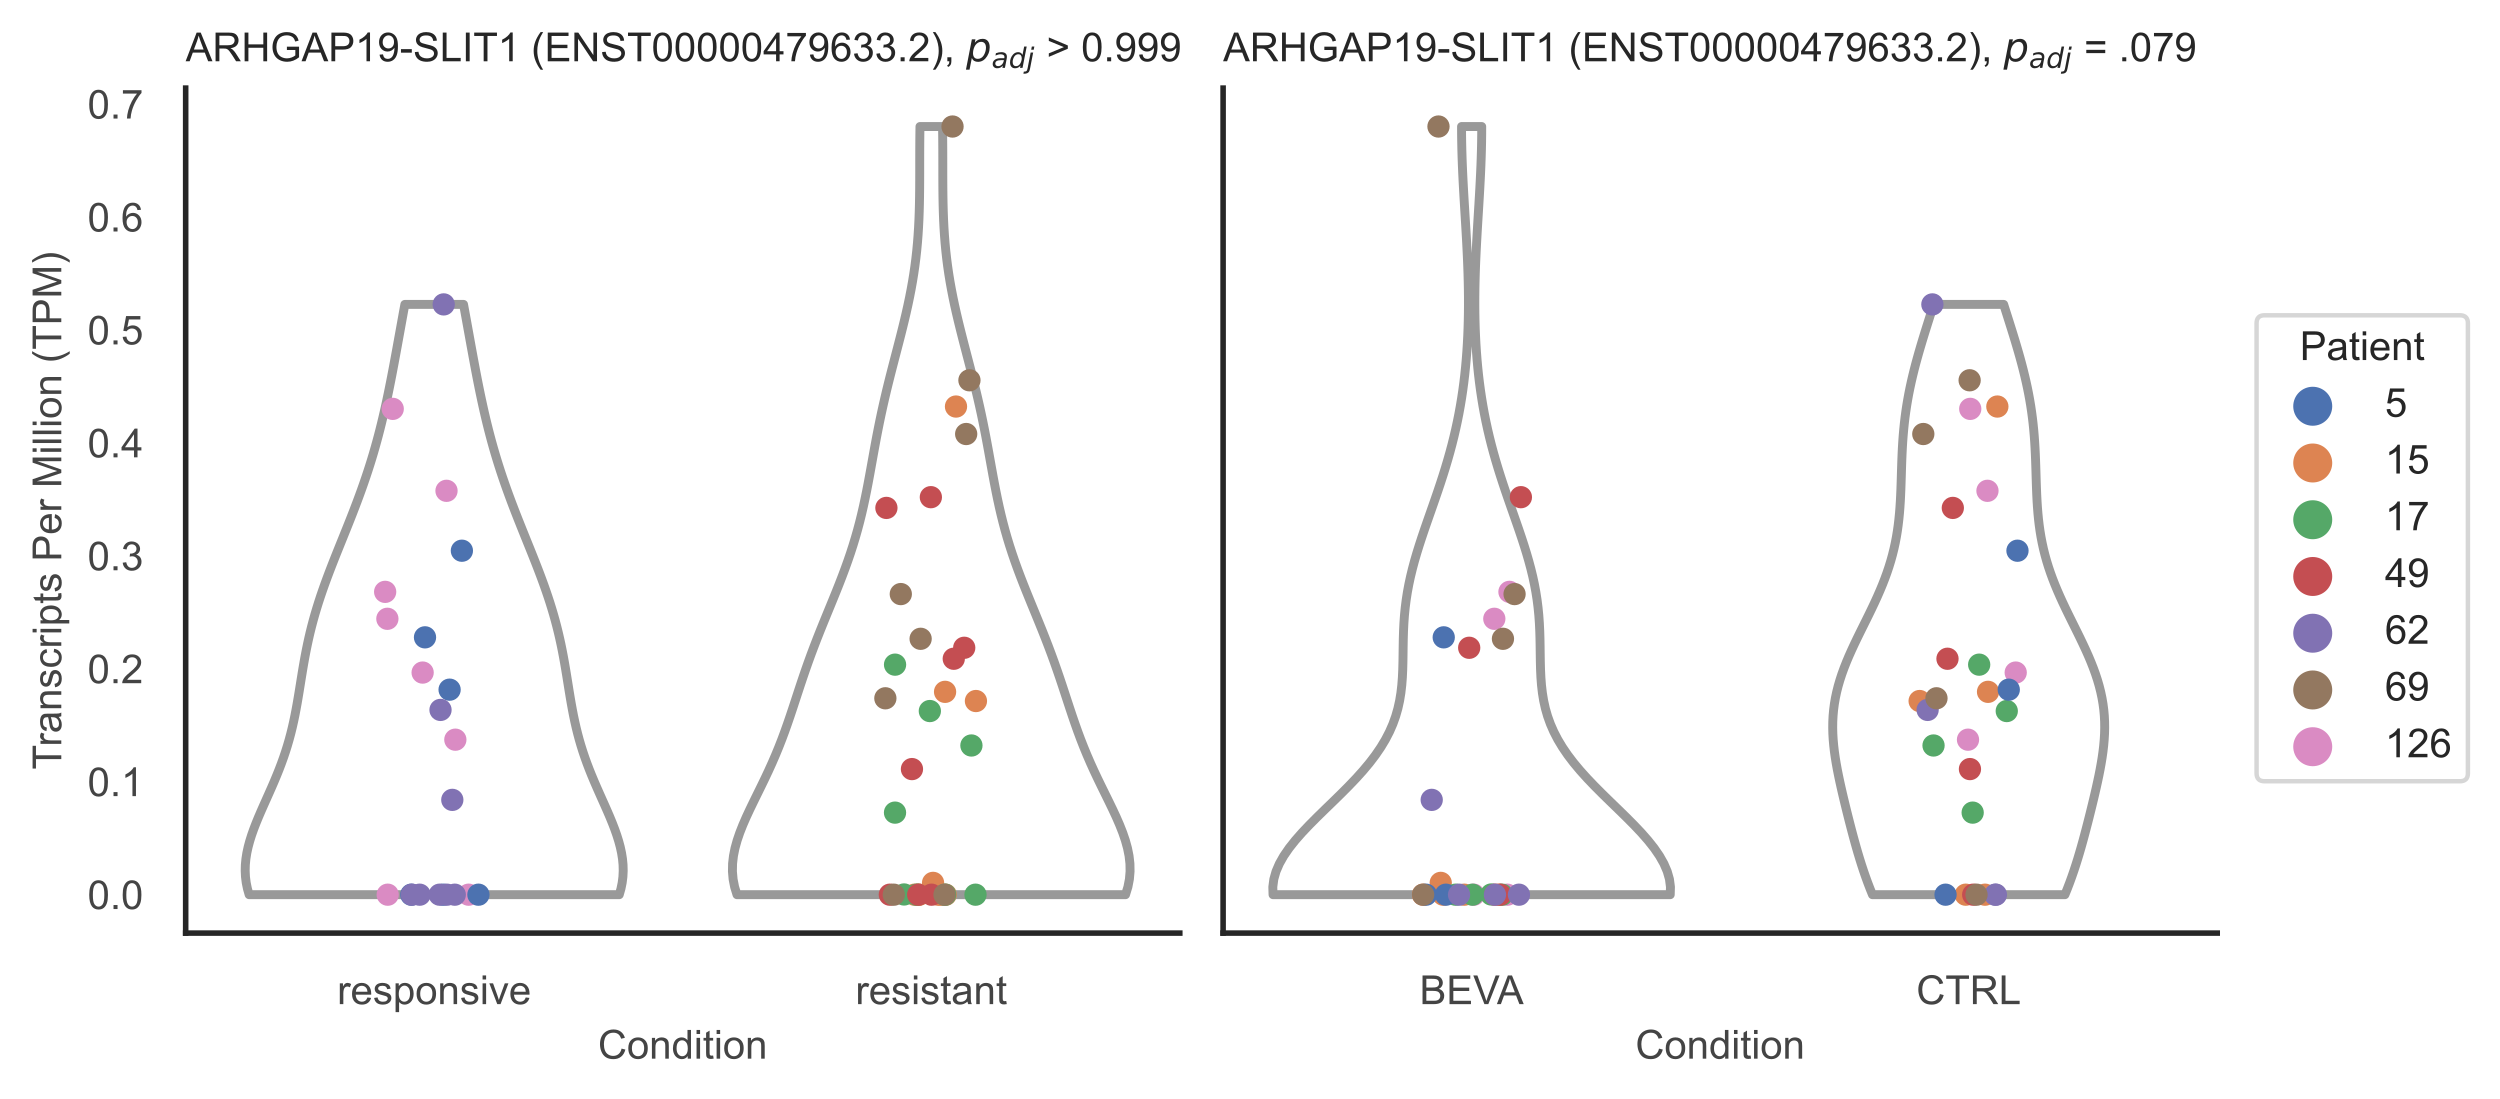 <?xml version="1.0" encoding="utf-8" standalone="no"?>
<!DOCTYPE svg PUBLIC "-//W3C//DTD SVG 1.1//EN"
  "http://www.w3.org/Graphics/SVG/1.1/DTD/svg11.dtd">
<!-- Created with matplotlib (https://matplotlib.org/) -->
<svg height="246.51pt" version="1.1" viewBox="0 0 560.896 246.51" width="560.896pt" xmlns="http://www.w3.org/2000/svg" xmlns:xlink="http://www.w3.org/1999/xlink">
 <defs>
  <style type="text/css">*{stroke-linecap:butt;stroke-linejoin:round;}</style>
 </defs>
 <g id="figure_1">
  <g id="patch_1">
   <path d="M 0 246.51 
L 560.896 246.51 
L 560.896 0 
L 0 0 
z
" style="fill:#ffffff;"/>
  </g>
  <g id="axes_1">
   <g id="patch_2">
    <path d="M 41.656 209.348 
L 264.694 209.348 
L 264.694 19.77 
L 41.656 19.77 
z
" style="fill:#ffffff;"/>
   </g>
   <g id="matplotlib.axis_1">
    <g id="xtick_1">
     <g id="text_1">
      <!-- responsive -->
      <g style="fill:#444444;" transform="translate(75.655 225.29)scale(0.09 -0.09)">
       <defs>
        <path d="M 6.5 0 
L 6.5 51.859 
L 14.406 51.859 
L 14.406 44 
Q 17.438 49.516 20 51.266 
Q 22.562 53.031 25.641 53.031 
Q 30.078 53.031 34.672 50.203 
L 31.641 42.047 
Q 28.422 43.953 25.203 43.953 
Q 22.312 43.953 20.016 42.219 
Q 17.719 40.484 16.75 37.406 
Q 15.281 32.719 15.281 27.156 
L 15.281 0 
z
" id="ArialMT-114"/>
        <path d="M 42.094 16.703 
L 51.172 15.578 
Q 49.031 7.625 43.219 3.219 
Q 37.406 -1.172 28.375 -1.172 
Q 17 -1.172 10.328 5.828 
Q 3.656 12.844 3.656 25.484 
Q 3.656 38.578 10.391 45.797 
Q 17.141 53.031 27.875 53.031 
Q 38.281 53.031 44.875 45.953 
Q 51.469 38.875 51.469 26.031 
Q 51.469 25.25 51.422 23.688 
L 12.75 23.688 
Q 13.234 15.141 17.578 10.594 
Q 21.922 6.062 28.422 6.062 
Q 33.25 6.062 36.672 8.594 
Q 40.094 11.141 42.094 16.703 
z
M 13.234 30.906 
L 42.188 30.906 
Q 41.609 37.453 38.875 40.719 
Q 34.672 45.797 27.984 45.797 
Q 21.922 45.797 17.797 41.75 
Q 13.672 37.703 13.234 30.906 
z
" id="ArialMT-101"/>
        <path d="M 3.078 15.484 
L 11.766 16.844 
Q 12.5 11.625 15.844 8.844 
Q 19.188 6.062 25.203 6.062 
Q 31.25 6.062 34.172 8.516 
Q 37.109 10.984 37.109 14.312 
Q 37.109 17.281 34.516 19 
Q 32.719 20.172 25.531 21.969 
Q 15.875 24.422 12.141 26.203 
Q 8.406 27.984 6.469 31.125 
Q 4.547 34.281 4.547 38.094 
Q 4.547 41.547 6.125 44.5 
Q 7.719 47.469 10.453 49.422 
Q 12.5 50.922 16.031 51.969 
Q 19.578 53.031 23.641 53.031 
Q 29.734 53.031 34.344 51.266 
Q 38.969 49.516 41.156 46.5 
Q 43.359 43.5 44.188 38.484 
L 35.594 37.312 
Q 35.016 41.312 32.203 43.547 
Q 29.391 45.797 24.266 45.797 
Q 18.219 45.797 15.625 43.797 
Q 13.031 41.797 13.031 39.109 
Q 13.031 37.406 14.109 36.031 
Q 15.188 34.625 17.484 33.688 
Q 18.797 33.203 25.25 31.453 
Q 34.578 28.953 38.25 27.359 
Q 41.938 25.781 44.031 22.75 
Q 46.141 19.734 46.141 15.234 
Q 46.141 10.844 43.578 6.953 
Q 41.016 3.078 36.172 0.953 
Q 31.344 -1.172 25.25 -1.172 
Q 15.141 -1.172 9.844 3.031 
Q 4.547 7.234 3.078 15.484 
z
" id="ArialMT-115"/>
        <path d="M 6.594 -19.875 
L 6.594 51.859 
L 14.594 51.859 
L 14.594 45.125 
Q 17.438 49.078 21 51.047 
Q 24.562 53.031 29.641 53.031 
Q 36.281 53.031 41.359 49.609 
Q 46.438 46.188 49.016 39.953 
Q 51.609 33.734 51.609 26.312 
Q 51.609 18.359 48.75 11.984 
Q 45.906 5.609 40.453 2.219 
Q 35.016 -1.172 29 -1.172 
Q 24.609 -1.172 21.109 0.688 
Q 17.625 2.547 15.375 5.375 
L 15.375 -19.875 
z
M 14.547 25.641 
Q 14.547 15.625 18.594 10.844 
Q 22.656 6.062 28.422 6.062 
Q 34.281 6.062 38.453 11.016 
Q 42.625 15.969 42.625 26.375 
Q 42.625 36.281 38.547 41.203 
Q 34.469 46.141 28.812 46.141 
Q 23.188 46.141 18.859 40.891 
Q 14.547 35.641 14.547 25.641 
z
" id="ArialMT-112"/>
        <path d="M 3.328 25.922 
Q 3.328 40.328 11.328 47.266 
Q 18.016 53.031 27.641 53.031 
Q 38.328 53.031 45.109 46.016 
Q 51.906 39.016 51.906 26.656 
Q 51.906 16.656 48.906 10.906 
Q 45.906 5.172 40.156 2 
Q 34.422 -1.172 27.641 -1.172 
Q 16.75 -1.172 10.031 5.812 
Q 3.328 12.797 3.328 25.922 
z
M 12.359 25.922 
Q 12.359 15.969 16.703 11.016 
Q 21.047 6.062 27.641 6.062 
Q 34.188 6.062 38.531 11.031 
Q 42.875 16.016 42.875 26.219 
Q 42.875 35.844 38.5 40.797 
Q 34.125 45.75 27.641 45.75 
Q 21.047 45.75 16.703 40.812 
Q 12.359 35.891 12.359 25.922 
z
" id="ArialMT-111"/>
        <path d="M 6.594 0 
L 6.594 51.859 
L 14.5 51.859 
L 14.5 44.484 
Q 20.219 53.031 31 53.031 
Q 35.688 53.031 39.625 51.344 
Q 43.562 49.656 45.516 46.922 
Q 47.469 44.188 48.25 40.438 
Q 48.734 37.984 48.734 31.891 
L 48.734 0 
L 39.938 0 
L 39.938 31.547 
Q 39.938 36.922 38.906 39.578 
Q 37.891 42.234 35.281 43.812 
Q 32.672 45.406 29.156 45.406 
Q 23.531 45.406 19.453 41.844 
Q 15.375 38.281 15.375 28.328 
L 15.375 0 
z
" id="ArialMT-110"/>
        <path d="M 6.641 61.469 
L 6.641 71.578 
L 15.438 71.578 
L 15.438 61.469 
z
M 6.641 0 
L 6.641 51.859 
L 15.438 51.859 
L 15.438 0 
z
" id="ArialMT-105"/>
        <path d="M 21 0 
L 1.266 51.859 
L 10.547 51.859 
L 21.688 20.797 
Q 23.484 15.766 25 10.359 
Q 26.172 14.453 28.266 20.219 
L 39.797 51.859 
L 48.828 51.859 
L 29.203 0 
z
" id="ArialMT-118"/>
       </defs>
       <use xlink:href="#ArialMT-114"/>
       <use x="33.301" xlink:href="#ArialMT-101"/>
       <use x="88.916" xlink:href="#ArialMT-115"/>
       <use x="138.916" xlink:href="#ArialMT-112"/>
       <use x="194.531" xlink:href="#ArialMT-111"/>
       <use x="250.146" xlink:href="#ArialMT-110"/>
       <use x="305.762" xlink:href="#ArialMT-115"/>
       <use x="355.762" xlink:href="#ArialMT-105"/>
       <use x="377.979" xlink:href="#ArialMT-118"/>
       <use x="427.979" xlink:href="#ArialMT-101"/>
      </g>
     </g>
    </g>
    <g id="xtick_2">
     <g id="text_2">
      <!-- resistant -->
      <g style="fill:#444444;" transform="translate(191.929 225.29)scale(0.09 -0.09)">
       <defs>
        <path d="M 25.781 7.859 
L 27.047 0.094 
Q 23.344 -0.688 20.406 -0.688 
Q 15.625 -0.688 12.984 0.828 
Q 10.359 2.344 9.281 4.812 
Q 8.203 7.281 8.203 15.188 
L 8.203 45.016 
L 1.766 45.016 
L 1.766 51.859 
L 8.203 51.859 
L 8.203 64.703 
L 16.938 69.969 
L 16.938 51.859 
L 25.781 51.859 
L 25.781 45.016 
L 16.938 45.016 
L 16.938 14.703 
Q 16.938 10.938 17.406 9.859 
Q 17.875 8.797 18.922 8.156 
Q 19.969 7.516 21.922 7.516 
Q 23.391 7.516 25.781 7.859 
z
" id="ArialMT-116"/>
        <path d="M 40.438 6.391 
Q 35.547 2.25 31.031 0.531 
Q 26.516 -1.172 21.344 -1.172 
Q 12.797 -1.172 8.203 3 
Q 3.609 7.172 3.609 13.672 
Q 3.609 17.484 5.344 20.625 
Q 7.078 23.781 9.891 25.688 
Q 12.703 27.594 16.219 28.562 
Q 18.797 29.25 24.031 29.891 
Q 34.672 31.156 39.703 32.906 
Q 39.75 34.719 39.75 35.203 
Q 39.75 40.578 37.25 42.781 
Q 33.891 45.75 27.25 45.75 
Q 21.047 45.75 18.094 43.578 
Q 15.141 41.406 13.719 35.891 
L 5.125 37.062 
Q 6.297 42.578 8.984 45.969 
Q 11.672 49.359 16.75 51.188 
Q 21.828 53.031 28.516 53.031 
Q 35.156 53.031 39.297 51.469 
Q 43.453 49.906 45.406 47.531 
Q 47.359 45.172 48.141 41.547 
Q 48.578 39.312 48.578 33.453 
L 48.578 21.734 
Q 48.578 9.469 49.141 6.219 
Q 49.703 2.984 51.375 0 
L 42.188 0 
Q 40.828 2.734 40.438 6.391 
z
M 39.703 26.031 
Q 34.906 24.078 25.344 22.703 
Q 19.922 21.922 17.672 20.938 
Q 15.438 19.969 14.203 18.094 
Q 12.984 16.219 12.984 13.922 
Q 12.984 10.406 15.641 8.062 
Q 18.312 5.719 23.438 5.719 
Q 28.516 5.719 32.469 7.938 
Q 36.422 10.156 38.281 14.016 
Q 39.703 17 39.703 22.797 
z
" id="ArialMT-97"/>
       </defs>
       <use xlink:href="#ArialMT-114"/>
       <use x="33.301" xlink:href="#ArialMT-101"/>
       <use x="88.916" xlink:href="#ArialMT-115"/>
       <use x="138.916" xlink:href="#ArialMT-105"/>
       <use x="161.133" xlink:href="#ArialMT-115"/>
       <use x="211.133" xlink:href="#ArialMT-116"/>
       <use x="238.916" xlink:href="#ArialMT-97"/>
       <use x="294.531" xlink:href="#ArialMT-110"/>
       <use x="350.146" xlink:href="#ArialMT-116"/>
      </g>
     </g>
    </g>
    <g id="text_3">
     <!-- Condition -->
     <g style="fill:#444444;" transform="translate(134.163 237.521)scale(0.09 -0.09)">
      <defs>
       <path d="M 58.797 25.094 
L 68.266 22.703 
Q 65.281 11.031 57.547 4.906 
Q 49.812 -1.219 38.625 -1.219 
Q 27.047 -1.219 19.797 3.484 
Q 12.547 8.203 8.766 17.141 
Q 4.984 26.078 4.984 36.328 
Q 4.984 47.516 9.25 55.828 
Q 13.531 64.156 21.406 68.469 
Q 29.297 72.797 38.766 72.797 
Q 49.516 72.797 56.828 67.328 
Q 64.156 61.859 67.047 51.953 
L 57.719 49.75 
Q 55.219 57.562 50.484 61.125 
Q 45.75 64.703 38.578 64.703 
Q 30.328 64.703 24.781 60.734 
Q 19.234 56.781 16.984 50.109 
Q 14.75 43.453 14.75 36.375 
Q 14.75 27.25 17.406 20.438 
Q 20.062 13.625 25.672 10.25 
Q 31.297 6.891 37.844 6.891 
Q 45.797 6.891 51.312 11.469 
Q 56.844 16.062 58.797 25.094 
z
" id="ArialMT-67"/>
       <path d="M 40.234 0 
L 40.234 6.547 
Q 35.297 -1.172 25.734 -1.172 
Q 19.531 -1.172 14.328 2.25 
Q 9.125 5.672 6.266 11.797 
Q 3.422 17.922 3.422 25.875 
Q 3.422 33.641 6 39.969 
Q 8.594 46.297 13.766 49.656 
Q 18.953 53.031 25.344 53.031 
Q 30.031 53.031 33.688 51.047 
Q 37.359 49.078 39.656 45.906 
L 39.656 71.578 
L 48.391 71.578 
L 48.391 0 
z
M 12.453 25.875 
Q 12.453 15.922 16.641 10.984 
Q 20.844 6.062 26.562 6.062 
Q 32.328 6.062 36.344 10.766 
Q 40.375 15.484 40.375 25.141 
Q 40.375 35.797 36.266 40.766 
Q 32.172 45.75 26.172 45.75 
Q 20.312 45.75 16.375 40.969 
Q 12.453 36.188 12.453 25.875 
z
" id="ArialMT-100"/>
      </defs>
      <use xlink:href="#ArialMT-67"/>
      <use x="72.217" xlink:href="#ArialMT-111"/>
      <use x="127.832" xlink:href="#ArialMT-110"/>
      <use x="183.447" xlink:href="#ArialMT-100"/>
      <use x="239.062" xlink:href="#ArialMT-105"/>
      <use x="261.279" xlink:href="#ArialMT-116"/>
      <use x="289.062" xlink:href="#ArialMT-105"/>
      <use x="311.279" xlink:href="#ArialMT-111"/>
      <use x="366.895" xlink:href="#ArialMT-110"/>
     </g>
    </g>
   </g>
   <g id="matplotlib.axis_2">
    <g id="ytick_1">
     <g id="text_4">
      <!-- 0.0 -->
      <g style="fill:#444444;" transform="translate(19.646 203.952)scale(0.09 -0.09)">
       <defs>
        <path d="M 4.156 35.297 
Q 4.156 48 6.766 55.734 
Q 9.375 63.484 14.516 67.672 
Q 19.672 71.875 27.484 71.875 
Q 33.25 71.875 37.594 69.547 
Q 41.938 67.234 44.766 62.859 
Q 47.609 58.5 49.219 52.219 
Q 50.828 45.953 50.828 35.297 
Q 50.828 22.703 48.234 14.969 
Q 45.656 7.234 40.5 3 
Q 35.359 -1.219 27.484 -1.219 
Q 17.141 -1.219 11.234 6.203 
Q 4.156 15.141 4.156 35.297 
z
M 13.188 35.297 
Q 13.188 17.672 17.312 11.828 
Q 21.438 6 27.484 6 
Q 33.547 6 37.672 11.859 
Q 41.797 17.719 41.797 35.297 
Q 41.797 52.984 37.672 58.781 
Q 33.547 64.594 27.391 64.594 
Q 21.344 64.594 17.719 59.469 
Q 13.188 52.938 13.188 35.297 
z
" id="ArialMT-48"/>
        <path d="M 9.078 0 
L 9.078 10.016 
L 19.094 10.016 
L 19.094 0 
z
" id="ArialMT-46"/>
       </defs>
       <use xlink:href="#ArialMT-48"/>
       <use x="55.615" xlink:href="#ArialMT-46"/>
       <use x="83.398" xlink:href="#ArialMT-48"/>
      </g>
     </g>
    </g>
    <g id="ytick_2">
     <g id="text_5">
      <!-- 0.1 -->
      <g style="fill:#444444;" transform="translate(19.646 178.616)scale(0.09 -0.09)">
       <defs>
        <path d="M 37.25 0 
L 28.469 0 
L 28.469 56 
Q 25.297 52.984 20.141 49.953 
Q 14.984 46.922 10.891 45.406 
L 10.891 53.906 
Q 18.266 57.375 23.781 62.297 
Q 29.297 67.234 31.594 71.875 
L 37.25 71.875 
z
" id="ArialMT-49"/>
       </defs>
       <use xlink:href="#ArialMT-48"/>
       <use x="55.615" xlink:href="#ArialMT-46"/>
       <use x="83.398" xlink:href="#ArialMT-49"/>
      </g>
     </g>
    </g>
    <g id="ytick_3">
     <g id="text_6">
      <!-- 0.2 -->
      <g style="fill:#444444;" transform="translate(19.646 153.28)scale(0.09 -0.09)">
       <defs>
        <path d="M 50.344 8.453 
L 50.344 0 
L 3.031 0 
Q 2.938 3.172 4.047 6.109 
Q 5.859 10.938 9.828 15.625 
Q 13.812 20.312 21.344 26.469 
Q 33.016 36.031 37.109 41.625 
Q 41.219 47.219 41.219 52.203 
Q 41.219 57.422 37.469 61 
Q 33.734 64.594 27.734 64.594 
Q 21.391 64.594 17.578 60.781 
Q 13.766 56.984 13.719 50.25 
L 4.688 51.172 
Q 5.609 61.281 11.656 66.578 
Q 17.719 71.875 27.938 71.875 
Q 38.234 71.875 44.234 66.156 
Q 50.25 60.453 50.25 52 
Q 50.25 47.703 48.484 43.547 
Q 46.734 39.406 42.656 34.812 
Q 38.578 30.219 29.109 22.219 
Q 21.188 15.578 18.938 13.203 
Q 16.703 10.844 15.234 8.453 
z
" id="ArialMT-50"/>
       </defs>
       <use xlink:href="#ArialMT-48"/>
       <use x="55.615" xlink:href="#ArialMT-46"/>
       <use x="83.398" xlink:href="#ArialMT-50"/>
      </g>
     </g>
    </g>
    <g id="ytick_4">
     <g id="text_7">
      <!-- 0.3 -->
      <g style="fill:#444444;" transform="translate(19.646 127.945)scale(0.09 -0.09)">
       <defs>
        <path d="M 4.203 18.891 
L 12.984 20.062 
Q 14.5 12.594 18.141 9.297 
Q 21.781 6 27 6 
Q 33.203 6 37.469 10.297 
Q 41.75 14.594 41.75 20.953 
Q 41.75 27 37.797 30.922 
Q 33.844 34.859 27.734 34.859 
Q 25.25 34.859 21.531 33.891 
L 22.516 41.609 
Q 23.391 41.5 23.922 41.5 
Q 29.547 41.5 34.031 44.422 
Q 38.531 47.359 38.531 53.469 
Q 38.531 58.297 35.25 61.469 
Q 31.984 64.656 26.812 64.656 
Q 21.688 64.656 18.266 61.422 
Q 14.844 58.203 13.875 51.766 
L 5.078 53.328 
Q 6.688 62.156 12.391 67.016 
Q 18.109 71.875 26.609 71.875 
Q 32.469 71.875 37.391 69.359 
Q 42.328 66.844 44.938 62.5 
Q 47.562 58.156 47.562 53.266 
Q 47.562 48.641 45.062 44.828 
Q 42.578 41.016 37.703 38.766 
Q 44.047 37.312 47.562 32.688 
Q 51.078 28.078 51.078 21.141 
Q 51.078 11.766 44.234 5.25 
Q 37.406 -1.266 26.953 -1.266 
Q 17.531 -1.266 11.297 4.344 
Q 5.078 9.969 4.203 18.891 
z
" id="ArialMT-51"/>
       </defs>
       <use xlink:href="#ArialMT-48"/>
       <use x="55.615" xlink:href="#ArialMT-46"/>
       <use x="83.398" xlink:href="#ArialMT-51"/>
      </g>
     </g>
    </g>
    <g id="ytick_5">
     <g id="text_8">
      <!-- 0.4 -->
      <g style="fill:#444444;" transform="translate(19.646 102.609)scale(0.09 -0.09)">
       <defs>
        <path d="M 32.328 0 
L 32.328 17.141 
L 1.266 17.141 
L 1.266 25.203 
L 33.938 71.578 
L 41.109 71.578 
L 41.109 25.203 
L 50.781 25.203 
L 50.781 17.141 
L 41.109 17.141 
L 41.109 0 
z
M 32.328 25.203 
L 32.328 57.469 
L 9.906 25.203 
z
" id="ArialMT-52"/>
       </defs>
       <use xlink:href="#ArialMT-48"/>
       <use x="55.615" xlink:href="#ArialMT-46"/>
       <use x="83.398" xlink:href="#ArialMT-52"/>
      </g>
     </g>
    </g>
    <g id="ytick_6">
     <g id="text_9">
      <!-- 0.5 -->
      <g style="fill:#444444;" transform="translate(19.646 77.273)scale(0.09 -0.09)">
       <defs>
        <path d="M 4.156 18.75 
L 13.375 19.531 
Q 14.406 12.797 18.141 9.391 
Q 21.875 6 27.156 6 
Q 33.5 6 37.891 10.781 
Q 42.281 15.578 42.281 23.484 
Q 42.281 31 38.062 35.344 
Q 33.844 39.703 27 39.703 
Q 22.75 39.703 19.328 37.766 
Q 15.922 35.844 13.969 32.766 
L 5.719 33.844 
L 12.641 70.609 
L 48.25 70.609 
L 48.25 62.203 
L 19.672 62.203 
L 15.828 42.969 
Q 22.266 47.469 29.344 47.469 
Q 38.719 47.469 45.156 40.969 
Q 51.609 34.469 51.609 24.266 
Q 51.609 14.547 45.953 7.469 
Q 39.062 -1.219 27.156 -1.219 
Q 17.391 -1.219 11.203 4.25 
Q 5.031 9.719 4.156 18.75 
z
" id="ArialMT-53"/>
       </defs>
       <use xlink:href="#ArialMT-48"/>
       <use x="55.615" xlink:href="#ArialMT-46"/>
       <use x="83.398" xlink:href="#ArialMT-53"/>
      </g>
     </g>
    </g>
    <g id="ytick_7">
     <g id="text_10">
      <!-- 0.6 -->
      <g style="fill:#444444;" transform="translate(19.646 51.937)scale(0.09 -0.09)">
       <defs>
        <path d="M 49.75 54.047 
L 41.016 53.375 
Q 39.844 58.547 37.703 60.891 
Q 34.125 64.656 28.906 64.656 
Q 24.703 64.656 21.531 62.312 
Q 17.391 59.281 14.984 53.469 
Q 12.594 47.656 12.5 36.922 
Q 15.672 41.75 20.266 44.094 
Q 24.859 46.438 29.891 46.438 
Q 38.672 46.438 44.844 39.969 
Q 51.031 33.5 51.031 23.25 
Q 51.031 16.5 48.125 10.719 
Q 45.219 4.938 40.141 1.859 
Q 35.062 -1.219 28.609 -1.219 
Q 17.625 -1.219 10.688 6.859 
Q 3.766 14.938 3.766 33.5 
Q 3.766 54.25 11.422 63.672 
Q 18.109 71.875 29.438 71.875 
Q 37.891 71.875 43.281 67.141 
Q 48.688 62.406 49.75 54.047 
z
M 13.875 23.188 
Q 13.875 18.656 15.797 14.5 
Q 17.719 10.359 21.188 8.172 
Q 24.656 6 28.469 6 
Q 34.031 6 38.031 10.484 
Q 42.047 14.984 42.047 22.703 
Q 42.047 30.125 38.078 34.391 
Q 34.125 38.672 28.125 38.672 
Q 22.172 38.672 18.016 34.391 
Q 13.875 30.125 13.875 23.188 
z
" id="ArialMT-54"/>
       </defs>
       <use xlink:href="#ArialMT-48"/>
       <use x="55.615" xlink:href="#ArialMT-46"/>
       <use x="83.398" xlink:href="#ArialMT-54"/>
      </g>
     </g>
    </g>
    <g id="ytick_8">
     <g id="text_11">
      <!-- 0.7 -->
      <g style="fill:#444444;" transform="translate(19.646 26.601)scale(0.09 -0.09)">
       <defs>
        <path d="M 4.734 62.203 
L 4.734 70.656 
L 51.078 70.656 
L 51.078 63.812 
Q 44.234 56.547 37.516 44.484 
Q 30.812 32.422 27.156 19.672 
Q 24.516 10.688 23.781 0 
L 14.75 0 
Q 14.891 8.453 18.062 20.406 
Q 21.234 32.375 27.172 43.484 
Q 33.109 54.594 39.797 62.203 
z
" id="ArialMT-55"/>
       </defs>
       <use xlink:href="#ArialMT-48"/>
       <use x="55.615" xlink:href="#ArialMT-46"/>
       <use x="83.398" xlink:href="#ArialMT-55"/>
      </g>
     </g>
    </g>
    <g id="text_12">
     <!-- Transcripts Per Million (TPM) -->
     <g style="fill:#444444;" transform="translate(13.752 172.644)rotate(-90)scale(0.09 -0.09)">
      <defs>
       <path d="M 25.922 0 
L 25.922 63.141 
L 2.344 63.141 
L 2.344 71.578 
L 59.078 71.578 
L 59.078 63.141 
L 35.406 63.141 
L 35.406 0 
z
" id="ArialMT-84"/>
       <path d="M 40.438 19 
L 49.078 17.875 
Q 47.656 8.938 41.812 3.875 
Q 35.984 -1.172 27.484 -1.172 
Q 16.844 -1.172 10.375 5.781 
Q 3.906 12.75 3.906 25.734 
Q 3.906 34.125 6.688 40.422 
Q 9.469 46.734 15.156 49.875 
Q 20.844 53.031 27.547 53.031 
Q 35.984 53.031 41.359 48.75 
Q 46.734 44.484 48.25 36.625 
L 39.703 35.297 
Q 38.484 40.531 35.375 43.156 
Q 32.281 45.797 27.875 45.797 
Q 21.234 45.797 17.078 41.031 
Q 12.938 36.281 12.938 25.984 
Q 12.938 15.531 16.938 10.797 
Q 20.953 6.062 27.391 6.062 
Q 32.562 6.062 36.031 9.234 
Q 39.5 12.406 40.438 19 
z
" id="ArialMT-99"/>
       <path id="ArialMT-32"/>
       <path d="M 7.719 0 
L 7.719 71.578 
L 34.719 71.578 
Q 41.844 71.578 45.609 70.906 
Q 50.875 70.016 54.438 67.547 
Q 58.016 65.094 60.188 60.641 
Q 62.359 56.203 62.359 50.875 
Q 62.359 41.75 56.547 35.422 
Q 50.734 29.109 35.547 29.109 
L 17.188 29.109 
L 17.188 0 
z
M 17.188 37.547 
L 35.688 37.547 
Q 44.875 37.547 48.734 40.969 
Q 52.594 44.391 52.594 50.594 
Q 52.594 55.078 50.312 58.266 
Q 48.047 61.469 44.344 62.5 
Q 41.938 63.141 35.5 63.141 
L 17.188 63.141 
z
" id="ArialMT-80"/>
       <path d="M 7.422 0 
L 7.422 71.578 
L 21.688 71.578 
L 38.625 20.906 
Q 40.969 13.812 42.047 10.297 
Q 43.266 14.203 45.844 21.781 
L 62.984 71.578 
L 75.734 71.578 
L 75.734 0 
L 66.609 0 
L 66.609 59.906 
L 45.797 0 
L 37.25 0 
L 16.547 60.938 
L 16.547 0 
z
" id="ArialMT-77"/>
       <path d="M 6.391 0 
L 6.391 71.578 
L 15.188 71.578 
L 15.188 0 
z
" id="ArialMT-108"/>
       <path d="M 23.391 -21.047 
Q 16.109 -11.859 11.078 0.438 
Q 6.062 12.75 6.062 25.922 
Q 6.062 37.547 9.812 48.188 
Q 14.203 60.547 23.391 72.797 
L 29.688 72.797 
Q 23.781 62.641 21.875 58.297 
Q 18.891 51.562 17.188 44.234 
Q 15.094 35.109 15.094 25.875 
Q 15.094 2.391 29.688 -21.047 
z
" id="ArialMT-40"/>
       <path d="M 12.359 -21.047 
L 6.062 -21.047 
Q 20.656 2.391 20.656 25.875 
Q 20.656 35.062 18.562 44.094 
Q 16.891 51.422 13.922 58.156 
Q 12.016 62.547 6.062 72.797 
L 12.359 72.797 
Q 21.531 60.547 25.922 48.188 
Q 29.688 37.547 29.688 25.922 
Q 29.688 12.75 24.625 0.438 
Q 19.578 -11.859 12.359 -21.047 
z
" id="ArialMT-41"/>
      </defs>
      <use xlink:href="#ArialMT-84"/>
      <use x="57.334" xlink:href="#ArialMT-114"/>
      <use x="90.635" xlink:href="#ArialMT-97"/>
      <use x="146.25" xlink:href="#ArialMT-110"/>
      <use x="201.865" xlink:href="#ArialMT-115"/>
      <use x="251.865" xlink:href="#ArialMT-99"/>
      <use x="301.865" xlink:href="#ArialMT-114"/>
      <use x="335.166" xlink:href="#ArialMT-105"/>
      <use x="357.383" xlink:href="#ArialMT-112"/>
      <use x="412.998" xlink:href="#ArialMT-116"/>
      <use x="440.781" xlink:href="#ArialMT-115"/>
      <use x="490.781" xlink:href="#ArialMT-32"/>
      <use x="518.564" xlink:href="#ArialMT-80"/>
      <use x="585.264" xlink:href="#ArialMT-101"/>
      <use x="640.879" xlink:href="#ArialMT-114"/>
      <use x="674.18" xlink:href="#ArialMT-32"/>
      <use x="701.963" xlink:href="#ArialMT-77"/>
      <use x="785.264" xlink:href="#ArialMT-105"/>
      <use x="807.48" xlink:href="#ArialMT-108"/>
      <use x="829.697" xlink:href="#ArialMT-108"/>
      <use x="851.914" xlink:href="#ArialMT-105"/>
      <use x="874.131" xlink:href="#ArialMT-111"/>
      <use x="929.746" xlink:href="#ArialMT-110"/>
      <use x="985.361" xlink:href="#ArialMT-32"/>
      <use x="1013.145" xlink:href="#ArialMT-40"/>
      <use x="1046.445" xlink:href="#ArialMT-84"/>
      <use x="1107.529" xlink:href="#ArialMT-80"/>
      <use x="1174.229" xlink:href="#ArialMT-77"/>
      <use x="1257.529" xlink:href="#ArialMT-41"/>
     </g>
    </g>
   </g>
   <g id="PolyCollection_1">
    <defs>
     <path d="M 138.934 -45.779 
L 55.897 -45.779 
L 55.515 -47.116 
L 55.241 -48.454 
L 55.074 -49.792 
L 55.01 -51.13 
L 55.043 -52.467 
L 55.169 -53.805 
L 55.38 -55.143 
L 55.67 -56.481 
L 56.03 -57.818 
L 56.451 -59.156 
L 56.924 -60.494 
L 57.44 -61.831 
L 57.989 -63.169 
L 58.564 -64.507 
L 59.154 -65.845 
L 59.753 -67.182 
L 60.351 -68.52 
L 60.942 -69.858 
L 61.521 -71.195 
L 62.08 -72.533 
L 62.618 -73.871 
L 63.128 -75.209 
L 63.61 -76.546 
L 64.062 -77.884 
L 64.482 -79.222 
L 64.872 -80.56 
L 65.231 -81.897 
L 65.562 -83.235 
L 65.866 -84.573 
L 66.147 -85.91 
L 66.407 -87.248 
L 66.651 -88.586 
L 66.881 -89.924 
L 67.103 -91.261 
L 67.318 -92.599 
L 67.533 -93.937 
L 67.749 -95.274 
L 67.971 -96.612 
L 68.202 -97.95 
L 68.445 -99.288 
L 68.702 -100.625 
L 68.976 -101.963 
L 69.268 -103.301 
L 69.58 -104.639 
L 69.913 -105.976 
L 70.267 -107.314 
L 70.643 -108.652 
L 71.04 -109.989 
L 71.457 -111.327 
L 71.895 -112.665 
L 72.351 -114.003 
L 72.824 -115.34 
L 73.312 -116.678 
L 73.814 -118.016 
L 74.328 -119.353 
L 74.851 -120.691 
L 75.382 -122.029 
L 75.918 -123.367 
L 76.457 -124.704 
L 76.998 -126.042 
L 77.537 -127.38 
L 78.073 -128.717 
L 78.605 -130.055 
L 79.13 -131.393 
L 79.647 -132.731 
L 80.154 -134.068 
L 80.651 -135.406 
L 81.136 -136.744 
L 81.609 -138.082 
L 82.068 -139.419 
L 82.514 -140.757 
L 82.945 -142.095 
L 83.362 -143.432 
L 83.765 -144.77 
L 84.153 -146.108 
L 84.527 -147.446 
L 84.887 -148.783 
L 85.234 -150.121 
L 85.569 -151.459 
L 85.891 -152.796 
L 86.202 -154.134 
L 86.503 -155.472 
L 86.794 -156.81 
L 87.077 -158.147 
L 87.351 -159.485 
L 87.619 -160.823 
L 87.881 -162.161 
L 88.137 -163.498 
L 88.39 -164.836 
L 88.639 -166.174 
L 88.885 -167.511 
L 89.13 -168.849 
L 89.373 -170.187 
L 89.615 -171.525 
L 89.858 -172.862 
L 90.1 -174.2 
L 90.343 -175.538 
L 90.586 -176.875 
L 90.831 -178.213 
L 104 -178.213 
L 104 -178.213 
L 104.245 -176.875 
L 104.488 -175.538 
L 104.731 -174.2 
L 104.973 -172.862 
L 105.216 -171.525 
L 105.458 -170.187 
L 105.701 -168.849 
L 105.946 -167.511 
L 106.192 -166.174 
L 106.441 -164.836 
L 106.694 -163.498 
L 106.95 -162.161 
L 107.212 -160.823 
L 107.48 -159.485 
L 107.754 -158.147 
L 108.037 -156.81 
L 108.328 -155.472 
L 108.628 -154.134 
L 108.94 -152.796 
L 109.262 -151.459 
L 109.597 -150.121 
L 109.944 -148.783 
L 110.304 -147.446 
L 110.678 -146.108 
L 111.066 -144.77 
L 111.469 -143.432 
L 111.886 -142.095 
L 112.317 -140.757 
L 112.763 -139.419 
L 113.222 -138.082 
L 113.695 -136.744 
L 114.18 -135.406 
L 114.677 -134.068 
L 115.184 -132.731 
L 115.701 -131.393 
L 116.226 -130.055 
L 116.758 -128.717 
L 117.294 -127.38 
L 117.833 -126.042 
L 118.373 -124.704 
L 118.913 -123.367 
L 119.449 -122.029 
L 119.979 -120.691 
L 120.503 -119.353 
L 121.017 -118.016 
L 121.519 -116.678 
L 122.007 -115.34 
L 122.48 -114.003 
L 122.936 -112.665 
L 123.374 -111.327 
L 123.791 -109.989 
L 124.188 -108.652 
L 124.564 -107.314 
L 124.918 -105.976 
L 125.251 -104.639 
L 125.563 -103.301 
L 125.855 -101.963 
L 126.129 -100.625 
L 126.386 -99.288 
L 126.629 -97.95 
L 126.86 -96.612 
L 127.082 -95.274 
L 127.298 -93.937 
L 127.513 -92.599 
L 127.728 -91.261 
L 127.949 -89.924 
L 128.18 -88.586 
L 128.424 -87.248 
L 128.684 -85.91 
L 128.965 -84.573 
L 129.269 -83.235 
L 129.6 -81.897 
L 129.959 -80.56 
L 130.349 -79.222 
L 130.769 -77.884 
L 131.221 -76.546 
L 131.703 -75.209 
L 132.213 -73.871 
L 132.75 -72.533 
L 133.31 -71.195 
L 133.889 -69.858 
L 134.48 -68.52 
L 135.078 -67.182 
L 135.677 -65.845 
L 136.267 -64.507 
L 136.842 -63.169 
L 137.391 -61.831 
L 137.907 -60.494 
L 138.38 -59.156 
L 138.801 -57.818 
L 139.161 -56.481 
L 139.45 -55.143 
L 139.662 -53.805 
L 139.788 -52.467 
L 139.821 -51.13 
L 139.757 -49.792 
L 139.589 -48.454 
L 139.316 -47.116 
L 138.934 -45.779 
z
" id="m04baaf2e3c" style="stroke:#999999;stroke-width:2;"/>
    </defs>
    <g clip-path="url(#pcee9be7014)">
     <use style="fill:#ffffff;stroke:#999999;stroke-width:2;" x="0" xlink:href="#m04baaf2e3c" y="246.51"/>
    </g>
   </g>
   <g id="PolyCollection_2">
    <defs>
     <path d="M 252.52 -45.779 
L 165.349 -45.779 
L 164.814 -47.52 
L 164.476 -49.26 
L 164.327 -51.001 
L 164.358 -52.742 
L 164.557 -54.483 
L 164.906 -56.224 
L 165.388 -57.965 
L 165.983 -59.706 
L 166.67 -61.446 
L 167.428 -63.187 
L 168.238 -64.928 
L 169.079 -66.669 
L 169.935 -68.41 
L 170.791 -70.151 
L 171.633 -71.891 
L 172.453 -73.632 
L 173.241 -75.373 
L 173.995 -77.114 
L 174.713 -78.855 
L 175.395 -80.596 
L 176.044 -82.337 
L 176.664 -84.077 
L 177.262 -85.818 
L 177.844 -87.559 
L 178.417 -89.3 
L 178.987 -91.041 
L 179.561 -92.782 
L 180.144 -94.522 
L 180.742 -96.263 
L 181.356 -98.004 
L 181.99 -99.745 
L 182.644 -101.486 
L 183.316 -103.227 
L 184.005 -104.968 
L 184.707 -106.708 
L 185.419 -108.449 
L 186.134 -110.19 
L 186.847 -111.931 
L 187.554 -113.672 
L 188.248 -115.413 
L 188.924 -117.153 
L 189.577 -118.894 
L 190.204 -120.635 
L 190.801 -122.376 
L 191.365 -124.117 
L 191.895 -125.858 
L 192.392 -127.599 
L 192.856 -129.339 
L 193.288 -131.08 
L 193.691 -132.821 
L 194.068 -134.562 
L 194.424 -136.303 
L 194.762 -138.044 
L 195.087 -139.784 
L 195.404 -141.525 
L 195.717 -143.266 
L 196.031 -145.007 
L 196.349 -146.748 
L 196.675 -148.489 
L 197.013 -150.229 
L 197.364 -151.97 
L 197.73 -153.711 
L 198.112 -155.452 
L 198.509 -157.193 
L 198.921 -158.934 
L 199.348 -160.675 
L 199.785 -162.415 
L 200.232 -164.156 
L 200.684 -165.897 
L 201.139 -167.638 
L 201.592 -169.379 
L 202.041 -171.12 
L 202.479 -172.86 
L 202.905 -174.601 
L 203.314 -176.342 
L 203.703 -178.083 
L 204.069 -179.824 
L 204.409 -181.565 
L 204.722 -183.306 
L 205.005 -185.046 
L 205.259 -186.787 
L 205.482 -188.528 
L 205.675 -190.269 
L 205.838 -192.01 
L 205.974 -193.751 
L 206.084 -195.491 
L 206.17 -197.232 
L 206.234 -198.973 
L 206.28 -200.714 
L 206.311 -202.455 
L 206.33 -204.196 
L 206.34 -205.937 
L 206.344 -207.677 
L 206.345 -209.418 
L 206.347 -211.159 
L 206.351 -212.9 
L 206.361 -214.641 
L 206.377 -216.382 
L 206.402 -218.122 
L 211.467 -218.122 
L 211.467 -218.122 
L 211.492 -216.382 
L 211.508 -214.641 
L 211.518 -212.9 
L 211.522 -211.159 
L 211.524 -209.418 
L 211.525 -207.677 
L 211.529 -205.937 
L 211.539 -204.196 
L 211.558 -202.455 
L 211.589 -200.714 
L 211.635 -198.973 
L 211.699 -197.232 
L 211.785 -195.491 
L 211.895 -193.751 
L 212.031 -192.01 
L 212.194 -190.269 
L 212.387 -188.528 
L 212.61 -186.787 
L 212.864 -185.046 
L 213.147 -183.306 
L 213.46 -181.565 
L 213.8 -179.824 
L 214.166 -178.083 
L 214.555 -176.342 
L 214.964 -174.601 
L 215.39 -172.86 
L 215.829 -171.12 
L 216.277 -169.379 
L 216.73 -167.638 
L 217.185 -165.897 
L 217.637 -164.156 
L 218.084 -162.415 
L 218.521 -160.675 
L 218.948 -158.934 
L 219.36 -157.193 
L 219.757 -155.452 
L 220.139 -153.711 
L 220.505 -151.97 
L 220.856 -150.229 
L 221.194 -148.489 
L 221.52 -146.748 
L 221.839 -145.007 
L 222.152 -143.266 
L 222.465 -141.525 
L 222.782 -139.784 
L 223.107 -138.044 
L 223.445 -136.303 
L 223.801 -134.562 
L 224.178 -132.821 
L 224.581 -131.08 
L 225.014 -129.339 
L 225.477 -127.599 
L 225.974 -125.858 
L 226.504 -124.117 
L 227.069 -122.376 
L 227.665 -120.635 
L 228.292 -118.894 
L 228.945 -117.153 
L 229.621 -115.413 
L 230.315 -113.672 
L 231.022 -111.931 
L 231.735 -110.19 
L 232.45 -108.449 
L 233.162 -106.708 
L 233.864 -104.968 
L 234.553 -103.227 
L 235.225 -101.486 
L 235.879 -99.745 
L 236.513 -98.004 
L 237.127 -96.263 
L 237.725 -94.522 
L 238.308 -92.782 
L 238.882 -91.041 
L 239.453 -89.3 
L 240.025 -87.559 
L 240.607 -85.818 
L 241.205 -84.077 
L 241.825 -82.337 
L 242.474 -80.596 
L 243.156 -78.855 
L 243.874 -77.114 
L 244.628 -75.373 
L 245.416 -73.632 
L 246.236 -71.891 
L 247.078 -70.151 
L 247.934 -68.41 
L 248.79 -66.669 
L 249.631 -64.928 
L 250.441 -63.187 
L 251.199 -61.446 
L 251.886 -59.706 
L 252.481 -57.965 
L 252.963 -56.224 
L 253.313 -54.483 
L 253.511 -52.742 
L 253.542 -51.001 
L 253.393 -49.26 
L 253.055 -47.52 
L 252.52 -45.779 
z
" id="m7cb79af6c5" style="stroke:#999999;stroke-width:2;"/>
    </defs>
    <g clip-path="url(#pcee9be7014)">
     <use style="fill:#ffffff;stroke:#999999;stroke-width:2;" x="0" xlink:href="#m7cb79af6c5" y="246.51"/>
    </g>
   </g>
   <g id="PathCollection_1"/>
   <g id="PathCollection_2"/>
   <g id="PathCollection_3"/>
   <g id="PathCollection_4"/>
   <g id="PathCollection_5"/>
   <g id="PathCollection_6"/>
   <g id="PathCollection_7"/>
   <g id="patch_3">
    <path d="M 41.656 209.348 
L 41.656 19.77 
" style="fill:none;stroke:#262626;stroke-linecap:square;stroke-linejoin:miter;stroke-width:1.25;"/>
   </g>
   <g id="patch_4">
    <path d="M 41.656 209.348 
L 264.694 209.348 
" style="fill:none;stroke:#262626;stroke-linecap:square;stroke-linejoin:miter;stroke-width:1.25;"/>
   </g>
   <g id="PathCollection_8">
    <defs>
     <path d="M 0 2.5 
C 0.663 2.5 1.299 2.237 1.768 1.768 
C 2.237 1.299 2.5 0.663 2.5 -0 
C 2.5 -0.663 2.237 -1.299 1.768 -1.768 
C 1.299 -2.237 0.663 -2.5 0 -2.5 
C -0.663 -2.5 -1.299 -2.237 -1.768 -1.768 
C -2.237 -1.299 -2.5 -0.663 -2.5 0 
C -2.5 0.663 -2.237 1.299 -1.768 1.768 
C -1.299 2.237 -0.663 2.5 0 2.5 
z
" id="C0_0_255cff20e3"/>
    </defs>
    <g clip-path="url(#pcee9be7014)">
     <use style="fill:#da8bc3;" x="86.413" xlink:href="#C0_0_255cff20e3" y="132.788"/>
    </g>
    <g clip-path="url(#pcee9be7014)">
     <use style="fill:#da8bc3;" x="86.91" xlink:href="#C0_0_255cff20e3" y="138.832"/>
    </g>
    <g clip-path="url(#pcee9be7014)">
     <use style="fill:#da8bc3;" x="86.987" xlink:href="#C0_0_255cff20e3" y="200.731"/>
    </g>
    <g clip-path="url(#pcee9be7014)">
     <use style="fill:#da8bc3;" x="105.136" xlink:href="#C0_0_255cff20e3" y="200.731"/>
    </g>
    <g clip-path="url(#pcee9be7014)">
     <use style="fill:#da8bc3;" x="94.822" xlink:href="#C0_0_255cff20e3" y="150.896"/>
    </g>
    <g clip-path="url(#pcee9be7014)">
     <use style="fill:#da8bc3;" x="102.16" xlink:href="#C0_0_255cff20e3" y="165.954"/>
    </g>
    <g clip-path="url(#pcee9be7014)">
     <use style="fill:#da8bc3;" x="100.178" xlink:href="#C0_0_255cff20e3" y="110.118"/>
    </g>
    <g clip-path="url(#pcee9be7014)">
     <use style="fill:#da8bc3;" x="88.112" xlink:href="#C0_0_255cff20e3" y="91.732"/>
    </g>
    <g clip-path="url(#pcee9be7014)">
     <use style="fill:#4c72b0;" x="99.424" xlink:href="#C0_0_255cff20e3" y="200.731"/>
    </g>
    <g clip-path="url(#pcee9be7014)">
     <use style="fill:#4c72b0;" x="107.335" xlink:href="#C0_0_255cff20e3" y="200.731"/>
    </g>
    <g clip-path="url(#pcee9be7014)">
     <use style="fill:#4c72b0;" x="95.354" xlink:href="#C0_0_255cff20e3" y="142.993"/>
    </g>
    <g clip-path="url(#pcee9be7014)">
     <use style="fill:#4c72b0;" x="92.277" xlink:href="#C0_0_255cff20e3" y="200.731"/>
    </g>
    <g clip-path="url(#pcee9be7014)">
     <use style="fill:#4c72b0;" x="103.628" xlink:href="#C0_0_255cff20e3" y="123.558"/>
    </g>
    <g clip-path="url(#pcee9be7014)">
     <use style="fill:#4c72b0;" x="100.872" xlink:href="#C0_0_255cff20e3" y="154.733"/>
    </g>
    <g clip-path="url(#pcee9be7014)">
     <use style="fill:#8172b3;" x="92.397" xlink:href="#C0_0_255cff20e3" y="200.731"/>
    </g>
    <g clip-path="url(#pcee9be7014)">
     <use style="fill:#8172b3;" x="102.029" xlink:href="#C0_0_255cff20e3" y="200.731"/>
    </g>
    <g clip-path="url(#pcee9be7014)">
     <use style="fill:#8172b3;" x="101.479" xlink:href="#C0_0_255cff20e3" y="179.457"/>
    </g>
    <g clip-path="url(#pcee9be7014)">
     <use style="fill:#8172b3;" x="98.637" xlink:href="#C0_0_255cff20e3" y="200.731"/>
    </g>
    <g clip-path="url(#pcee9be7014)">
     <use style="fill:#8172b3;" x="100.264" xlink:href="#C0_0_255cff20e3" y="200.731"/>
    </g>
    <g clip-path="url(#pcee9be7014)">
     <use style="fill:#8172b3;" x="99.551" xlink:href="#C0_0_255cff20e3" y="68.296"/>
    </g>
    <g clip-path="url(#pcee9be7014)">
     <use style="fill:#8172b3;" x="98.832" xlink:href="#C0_0_255cff20e3" y="159.275"/>
    </g>
    <g clip-path="url(#pcee9be7014)">
     <use style="fill:#8172b3;" x="94.148" xlink:href="#C0_0_255cff20e3" y="200.731"/>
    </g>
   </g>
   <g id="PathCollection_9">
    <defs>
     <path d="M 0 2.5 
C 0.663 2.5 1.299 2.237 1.768 1.768 
C 2.237 1.299 2.5 0.663 2.5 -0 
C 2.5 -0.663 2.237 -1.299 1.768 -1.768 
C 1.299 -2.237 0.663 -2.5 0 -2.5 
C -0.663 -2.5 -1.299 -2.237 -1.768 -1.768 
C -2.237 -1.299 -2.5 -0.663 -2.5 0 
C -2.5 0.663 -2.237 1.299 -1.768 1.768 
C -1.299 2.237 -0.663 2.5 0 2.5 
z
" id="C1_0_1407f87ca5"/>
    </defs>
    <g clip-path="url(#pcee9be7014)">
     <use style="fill:#dd8452;" x="205.181" xlink:href="#C1_0_1407f87ca5" y="200.731"/>
    </g>
    <g clip-path="url(#pcee9be7014)">
     <use style="fill:#dd8452;" x="209.341" xlink:href="#C1_0_1407f87ca5" y="198.082"/>
    </g>
    <g clip-path="url(#pcee9be7014)">
     <use style="fill:#dd8452;" x="211.089" xlink:href="#C1_0_1407f87ca5" y="200.731"/>
    </g>
    <g clip-path="url(#pcee9be7014)">
     <use style="fill:#dd8452;" x="210.472" xlink:href="#C1_0_1407f87ca5" y="200.731"/>
    </g>
    <g clip-path="url(#pcee9be7014)">
     <use style="fill:#dd8452;" x="206.237" xlink:href="#C1_0_1407f87ca5" y="200.731"/>
    </g>
    <g clip-path="url(#pcee9be7014)">
     <use style="fill:#dd8452;" x="212.183" xlink:href="#C1_0_1407f87ca5" y="200.731"/>
    </g>
    <g clip-path="url(#pcee9be7014)">
     <use style="fill:#dd8452;" x="212.035" xlink:href="#C1_0_1407f87ca5" y="155.22"/>
    </g>
    <g clip-path="url(#pcee9be7014)">
     <use style="fill:#dd8452;" x="206.037" xlink:href="#C1_0_1407f87ca5" y="200.731"/>
    </g>
    <g clip-path="url(#pcee9be7014)">
     <use style="fill:#dd8452;" x="214.487" xlink:href="#C1_0_1407f87ca5" y="91.212"/>
    </g>
    <g clip-path="url(#pcee9be7014)">
     <use style="fill:#dd8452;" x="218.959" xlink:href="#C1_0_1407f87ca5" y="157.282"/>
    </g>
    <g clip-path="url(#pcee9be7014)">
     <use style="fill:#55a868;" x="205.623" xlink:href="#C1_0_1407f87ca5" y="200.731"/>
    </g>
    <g clip-path="url(#pcee9be7014)">
     <use style="fill:#55a868;" x="202.832" xlink:href="#C1_0_1407f87ca5" y="200.683"/>
    </g>
    <g clip-path="url(#pcee9be7014)">
     <use style="fill:#55a868;" x="212.051" xlink:href="#C1_0_1407f87ca5" y="200.731"/>
    </g>
    <g clip-path="url(#pcee9be7014)">
     <use style="fill:#55a868;" x="218.86" xlink:href="#C1_0_1407f87ca5" y="200.731"/>
    </g>
    <g clip-path="url(#pcee9be7014)">
     <use style="fill:#55a868;" x="200.805" xlink:href="#C1_0_1407f87ca5" y="182.32"/>
    </g>
    <g clip-path="url(#pcee9be7014)">
     <use style="fill:#55a868;" x="217.946" xlink:href="#C1_0_1407f87ca5" y="167.258"/>
    </g>
    <g clip-path="url(#pcee9be7014)">
     <use style="fill:#55a868;" x="200.813" xlink:href="#C1_0_1407f87ca5" y="149.121"/>
    </g>
    <g clip-path="url(#pcee9be7014)">
     <use style="fill:#55a868;" x="208.618" xlink:href="#C1_0_1407f87ca5" y="159.529"/>
    </g>
    <g clip-path="url(#pcee9be7014)">
     <use style="fill:#c44e52;" x="208.846" xlink:href="#C1_0_1407f87ca5" y="111.545"/>
    </g>
    <g clip-path="url(#pcee9be7014)">
     <use style="fill:#c44e52;" x="216.332" xlink:href="#C1_0_1407f87ca5" y="145.335"/>
    </g>
    <g clip-path="url(#pcee9be7014)">
     <use style="fill:#c44e52;" x="206.001" xlink:href="#C1_0_1407f87ca5" y="200.731"/>
    </g>
    <g clip-path="url(#pcee9be7014)">
     <use style="fill:#c44e52;" x="199.641" xlink:href="#C1_0_1407f87ca5" y="200.731"/>
    </g>
    <g clip-path="url(#pcee9be7014)">
     <use style="fill:#c44e52;" x="198.872" xlink:href="#C1_0_1407f87ca5" y="113.954"/>
    </g>
    <g clip-path="url(#pcee9be7014)">
     <use style="fill:#c44e52;" x="204.605" xlink:href="#C1_0_1407f87ca5" y="172.55"/>
    </g>
    <g clip-path="url(#pcee9be7014)">
     <use style="fill:#c44e52;" x="208.988" xlink:href="#C1_0_1407f87ca5" y="200.731"/>
    </g>
    <g clip-path="url(#pcee9be7014)">
     <use style="fill:#c44e52;" x="213.985" xlink:href="#C1_0_1407f87ca5" y="147.797"/>
    </g>
    <g clip-path="url(#pcee9be7014)">
     <use style="fill:#937860;" x="200.527" xlink:href="#C1_0_1407f87ca5" y="200.731"/>
    </g>
    <g clip-path="url(#pcee9be7014)">
     <use style="fill:#937860;" x="213.707" xlink:href="#C1_0_1407f87ca5" y="28.387"/>
    </g>
    <g clip-path="url(#pcee9be7014)">
     <use style="fill:#937860;" x="206.551" xlink:href="#C1_0_1407f87ca5" y="143.32"/>
    </g>
    <g clip-path="url(#pcee9be7014)">
     <use style="fill:#937860;" x="202.102" xlink:href="#C1_0_1407f87ca5" y="133.286"/>
    </g>
    <g clip-path="url(#pcee9be7014)">
     <use style="fill:#937860;" x="216.77" xlink:href="#C1_0_1407f87ca5" y="97.375"/>
    </g>
    <g clip-path="url(#pcee9be7014)">
     <use style="fill:#937860;" x="217.501" xlink:href="#C1_0_1407f87ca5" y="85.319"/>
    </g>
    <g clip-path="url(#pcee9be7014)">
     <use style="fill:#937860;" x="211.91" xlink:href="#C1_0_1407f87ca5" y="200.731"/>
    </g>
    <g clip-path="url(#pcee9be7014)">
     <use style="fill:#937860;" x="198.638" xlink:href="#C1_0_1407f87ca5" y="156.667"/>
    </g>
   </g>
   <g id="text_13">
    <!-- ARHGAP19-SLIT1 (ENST00000479633.2), $p_{adj}$ &gt; 0.999 -->
    <g style="fill:#262626;" transform="translate(41.656 13.77)scale(0.09 -0.09)">
     <defs>
      <path d="M -0.141 0 
L 27.344 71.578 
L 37.547 71.578 
L 66.844 0 
L 56.062 0 
L 47.703 21.688 
L 17.781 21.688 
L 9.906 0 
z
M 20.516 29.391 
L 44.781 29.391 
L 37.312 49.219 
Q 33.891 58.25 32.234 64.062 
Q 30.859 57.172 28.375 50.391 
z
" id="ArialMT-65"/>
      <path d="M 7.859 0 
L 7.859 71.578 
L 39.594 71.578 
Q 49.172 71.578 54.141 69.641 
Q 59.125 67.719 62.109 62.828 
Q 65.094 57.953 65.094 52.047 
Q 65.094 44.438 60.156 39.203 
Q 55.219 33.984 44.922 32.562 
Q 48.688 30.766 50.641 29 
Q 54.781 25.203 58.5 19.484 
L 70.953 0 
L 59.031 0 
L 49.562 14.891 
Q 45.406 21.344 42.719 24.75 
Q 40.047 28.172 37.922 29.531 
Q 35.797 30.906 33.594 31.453 
Q 31.984 31.781 28.328 31.781 
L 17.328 31.781 
L 17.328 0 
z
M 17.328 39.984 
L 37.703 39.984 
Q 44.188 39.984 47.844 41.328 
Q 51.516 42.672 53.422 45.625 
Q 55.328 48.578 55.328 52.047 
Q 55.328 57.125 51.641 60.391 
Q 47.953 63.672 39.984 63.672 
L 17.328 63.672 
z
" id="ArialMT-82"/>
      <path d="M 8.016 0 
L 8.016 71.578 
L 17.484 71.578 
L 17.484 42.188 
L 54.688 42.188 
L 54.688 71.578 
L 64.156 71.578 
L 64.156 0 
L 54.688 0 
L 54.688 33.734 
L 17.484 33.734 
L 17.484 0 
z
" id="ArialMT-72"/>
      <path d="M 41.219 28.078 
L 41.219 36.469 
L 71.531 36.531 
L 71.531 9.969 
Q 64.547 4.391 57.125 1.578 
Q 49.703 -1.219 41.891 -1.219 
Q 31.344 -1.219 22.719 3.297 
Q 14.109 7.812 9.719 16.359 
Q 5.328 24.906 5.328 35.453 
Q 5.328 45.906 9.688 54.953 
Q 14.062 64.016 22.266 68.406 
Q 30.469 72.797 41.156 72.797 
Q 48.922 72.797 55.188 70.281 
Q 61.469 67.781 65.031 63.281 
Q 68.609 58.797 70.453 51.562 
L 61.922 49.219 
Q 60.297 54.688 57.906 57.812 
Q 55.516 60.938 51.062 62.812 
Q 46.625 64.703 41.219 64.703 
Q 34.719 64.703 29.984 62.719 
Q 25.25 60.75 22.344 57.516 
Q 19.438 54.297 17.828 50.438 
Q 15.094 43.797 15.094 36.031 
Q 15.094 26.469 18.391 20.016 
Q 21.688 13.578 27.984 10.453 
Q 34.281 7.328 41.359 7.328 
Q 47.516 7.328 53.375 9.688 
Q 59.234 12.062 62.25 14.75 
L 62.25 28.078 
z
" id="ArialMT-71"/>
      <path d="M 5.469 16.547 
L 13.922 17.328 
Q 14.984 11.375 18.016 8.688 
Q 21.047 6 25.781 6 
Q 29.828 6 32.875 7.859 
Q 35.938 9.719 37.891 12.812 
Q 39.844 15.922 41.156 21.188 
Q 42.484 26.469 42.484 31.938 
Q 42.484 32.516 42.438 33.688 
Q 39.797 29.5 35.234 26.875 
Q 30.672 24.266 25.344 24.266 
Q 16.453 24.266 10.297 30.703 
Q 4.156 37.156 4.156 47.703 
Q 4.156 58.594 10.578 65.234 
Q 17 71.875 26.656 71.875 
Q 33.641 71.875 39.422 68.109 
Q 45.219 64.359 48.219 57.391 
Q 51.219 50.438 51.219 37.25 
Q 51.219 23.531 48.234 15.406 
Q 45.266 7.281 39.375 3.031 
Q 33.5 -1.219 25.594 -1.219 
Q 17.188 -1.219 11.859 3.438 
Q 6.547 8.109 5.469 16.547 
z
M 41.453 48.141 
Q 41.453 55.719 37.422 60.156 
Q 33.406 64.594 27.734 64.594 
Q 21.875 64.594 17.531 59.812 
Q 13.188 55.031 13.188 47.406 
Q 13.188 40.578 17.312 36.297 
Q 21.438 32.031 27.484 32.031 
Q 33.594 32.031 37.516 36.297 
Q 41.453 40.578 41.453 48.141 
z
" id="ArialMT-57"/>
      <path d="M 3.172 21.484 
L 3.172 30.328 
L 30.172 30.328 
L 30.172 21.484 
z
" id="ArialMT-45"/>
      <path d="M 4.5 23 
L 13.422 23.781 
Q 14.062 18.406 16.375 14.969 
Q 18.703 11.531 23.578 9.406 
Q 28.469 7.281 34.578 7.281 
Q 39.984 7.281 44.141 8.891 
Q 48.297 10.5 50.312 13.297 
Q 52.344 16.109 52.344 19.438 
Q 52.344 22.797 50.391 25.312 
Q 48.438 27.828 43.953 29.547 
Q 41.062 30.672 31.203 33.031 
Q 21.344 35.406 17.391 37.5 
Q 12.25 40.188 9.734 44.156 
Q 7.234 48.141 7.234 53.078 
Q 7.234 58.5 10.297 63.203 
Q 13.375 67.922 19.281 70.359 
Q 25.203 72.797 32.422 72.797 
Q 40.375 72.797 46.453 70.234 
Q 52.547 67.672 55.812 62.688 
Q 59.078 57.719 59.328 51.422 
L 50.25 50.734 
Q 49.516 57.516 45.281 60.984 
Q 41.062 64.453 32.812 64.453 
Q 24.219 64.453 20.281 61.297 
Q 16.359 58.156 16.359 53.719 
Q 16.359 49.859 19.141 47.359 
Q 21.875 44.875 33.422 42.266 
Q 44.969 39.656 49.266 37.703 
Q 55.516 34.812 58.484 30.391 
Q 61.469 25.984 61.469 20.219 
Q 61.469 14.5 58.203 9.438 
Q 54.938 4.391 48.797 1.578 
Q 42.672 -1.219 35.016 -1.219 
Q 25.297 -1.219 18.719 1.609 
Q 12.156 4.438 8.422 10.125 
Q 4.688 15.828 4.5 23 
z
" id="ArialMT-83"/>
      <path d="M 7.328 0 
L 7.328 71.578 
L 16.797 71.578 
L 16.797 8.453 
L 52.047 8.453 
L 52.047 0 
z
" id="ArialMT-76"/>
      <path d="M 9.328 0 
L 9.328 71.578 
L 18.797 71.578 
L 18.797 0 
z
" id="ArialMT-73"/>
      <path d="M 7.906 0 
L 7.906 71.578 
L 59.672 71.578 
L 59.672 63.141 
L 17.391 63.141 
L 17.391 41.219 
L 56.984 41.219 
L 56.984 32.812 
L 17.391 32.812 
L 17.391 8.453 
L 61.328 8.453 
L 61.328 0 
z
" id="ArialMT-69"/>
      <path d="M 7.625 0 
L 7.625 71.578 
L 17.328 71.578 
L 54.938 15.375 
L 54.938 71.578 
L 64.016 71.578 
L 64.016 0 
L 54.297 0 
L 16.703 56.25 
L 16.703 0 
z
" id="ArialMT-78"/>
      <path d="M 8.891 0 
L 8.891 10.016 
L 18.891 10.016 
L 18.891 0 
Q 18.891 -5.516 16.938 -8.906 
Q 14.984 -12.312 10.75 -14.156 
L 8.297 -10.406 
Q 11.078 -9.188 12.391 -6.812 
Q 13.719 -4.438 13.875 0 
z
" id="ArialMT-44"/>
      <path d="M 49.609 33.688 
Q 49.609 40.875 46.484 44.672 
Q 43.359 48.484 37.5 48.484 
Q 33.5 48.484 29.859 46.438 
Q 26.219 44.391 23.391 40.484 
Q 20.609 36.625 18.938 31.156 
Q 17.281 25.688 17.281 20.312 
Q 17.281 13.484 20.406 9.797 
Q 23.531 6.109 29.297 6.109 
Q 33.547 6.109 37.188 8.109 
Q 40.828 10.109 43.406 13.922 
Q 46.188 17.922 47.891 23.344 
Q 49.609 28.766 49.609 33.688 
z
M 21.781 46.391 
Q 25.391 51.125 30.297 53.562 
Q 35.203 56 41.219 56 
Q 49.609 56 54.25 50.5 
Q 58.891 45.016 58.891 35.109 
Q 58.891 27 56 19.656 
Q 53.125 12.312 47.703 6.5 
Q 44.094 2.641 39.547 0.609 
Q 35.016 -1.422 29.984 -1.422 
Q 24.172 -1.422 20.219 1 
Q 16.266 3.422 14.312 8.203 
L 8.688 -20.797 
L -0.297 -20.797 
L 14.406 54.688 
L 23.391 54.688 
z
" id="DejaVuSans-Oblique-112"/>
      <path d="M 53.719 31.203 
L 47.609 0 
L 38.625 0 
L 40.281 8.297 
Q 36.328 3.422 31.266 1 
Q 26.219 -1.422 20.016 -1.422 
Q 13.031 -1.422 8.562 2.844 
Q 4.109 7.125 4.109 13.812 
Q 4.109 23.391 11.75 28.953 
Q 19.391 34.516 32.812 34.516 
L 45.312 34.516 
L 45.797 36.922 
Q 45.906 37.312 45.953 37.766 
Q 46 38.234 46 39.203 
Q 46 43.562 42.453 45.969 
Q 38.922 48.391 32.516 48.391 
Q 28.125 48.391 23.5 47.266 
Q 18.891 46.141 14.016 43.891 
L 15.578 52.203 
Q 20.656 54.109 25.516 55.047 
Q 30.375 56 34.906 56 
Q 44.578 56 49.625 51.797 
Q 54.688 47.609 54.688 39.594 
Q 54.688 37.984 54.438 35.812 
Q 54.203 33.641 53.719 31.203 
z
M 44 27.484 
L 35.016 27.484 
Q 23.969 27.484 18.672 24.531 
Q 13.375 21.578 13.375 15.375 
Q 13.375 11.078 16.078 8.641 
Q 18.797 6.203 23.578 6.203 
Q 30.906 6.203 36.375 11.453 
Q 41.844 16.703 43.609 25.484 
z
" id="DejaVuSans-Oblique-97"/>
      <path d="M 41.797 8.203 
Q 38.188 3.469 33.25 1.016 
Q 28.328 -1.422 22.312 -1.422 
Q 14.109 -1.422 9.344 4.172 
Q 4.594 9.766 4.594 19.484 
Q 4.594 27.594 7.469 34.938 
Q 10.359 42.281 15.828 48.094 
Q 19.438 51.953 23.969 53.969 
Q 28.516 56 33.5 56 
Q 38.766 56 42.797 53.453 
Q 46.828 50.922 49.031 46.188 
L 54.891 75.984 
L 63.922 75.984 
L 49.125 0 
L 40.094 0 
z
M 13.922 21.094 
Q 13.922 14.016 17.109 10.062 
Q 20.312 6.109 25.984 6.109 
Q 30.172 6.109 33.766 8.125 
Q 37.359 10.156 40.094 14.109 
Q 42.969 18.219 44.625 23.578 
Q 46.297 28.953 46.297 34.188 
Q 46.297 40.969 43.094 44.766 
Q 39.891 48.578 34.281 48.578 
Q 30.031 48.578 26.359 46.578 
Q 22.703 44.578 20.125 40.828 
Q 17.281 36.766 15.594 31.391 
Q 13.922 26.031 13.922 21.094 
z
" id="DejaVuSans-Oblique-100"/>
      <path d="M 14.5 54.688 
L 23.484 54.688 
L 12.703 -0.984 
L 12.641 -1.219 
Q 10.844 -10.547 8.5 -14.016 
Q 6.297 -17.281 2.062 -19.031 
Q -2.156 -20.797 -7.906 -20.797 
L -11.281 -20.797 
L -9.812 -13.188 
L -7.516 -13.188 
Q -2.25 -13.188 -0.016 -10.984 
Q 2.203 -8.797 3.719 -0.984 
z
M 18.703 75.984 
L 27.688 75.984 
L 25.484 64.594 
L 16.5 64.594 
z
" id="DejaVuSans-Oblique-106"/>
      <path d="M 52.875 31.297 
L 5.469 11.031 
L 5.469 19.781 
L 43.016 35.359 
L 5.469 50.781 
L 5.469 59.516 
L 52.875 39.5 
z
" id="ArialMT-62"/>
     </defs>
     <use transform="translate(0 0.203)" xlink:href="#ArialMT-65"/>
     <use transform="translate(66.699 0.203)" xlink:href="#ArialMT-82"/>
     <use transform="translate(138.916 0.203)" xlink:href="#ArialMT-72"/>
     <use transform="translate(211.133 0.203)" xlink:href="#ArialMT-71"/>
     <use transform="translate(288.916 0.203)" xlink:href="#ArialMT-65"/>
     <use transform="translate(355.615 0.203)" xlink:href="#ArialMT-80"/>
     <use transform="translate(422.314 0.203)" xlink:href="#ArialMT-49"/>
     <use transform="translate(477.93 0.203)" xlink:href="#ArialMT-57"/>
     <use transform="translate(533.545 0.203)" xlink:href="#ArialMT-45"/>
     <use transform="translate(566.846 0.203)" xlink:href="#ArialMT-83"/>
     <use transform="translate(633.545 0.203)" xlink:href="#ArialMT-76"/>
     <use transform="translate(689.16 0.203)" xlink:href="#ArialMT-73"/>
     <use transform="translate(716.943 0.203)" xlink:href="#ArialMT-84"/>
     <use transform="translate(778.027 0.203)" xlink:href="#ArialMT-49"/>
     <use transform="translate(833.643 0.203)" xlink:href="#ArialMT-32"/>
     <use transform="translate(861.426 0.203)" xlink:href="#ArialMT-40"/>
     <use transform="translate(894.727 0.203)" xlink:href="#ArialMT-69"/>
     <use transform="translate(961.426 0.203)" xlink:href="#ArialMT-78"/>
     <use transform="translate(1033.643 0.203)" xlink:href="#ArialMT-83"/>
     <use transform="translate(1100.342 0.203)" xlink:href="#ArialMT-84"/>
     <use transform="translate(1161.426 0.203)" xlink:href="#ArialMT-48"/>
     <use transform="translate(1217.041 0.203)" xlink:href="#ArialMT-48"/>
     <use transform="translate(1272.656 0.203)" xlink:href="#ArialMT-48"/>
     <use transform="translate(1328.271 0.203)" xlink:href="#ArialMT-48"/>
     <use transform="translate(1383.887 0.203)" xlink:href="#ArialMT-48"/>
     <use transform="translate(1439.502 0.203)" xlink:href="#ArialMT-52"/>
     <use transform="translate(1495.117 0.203)" xlink:href="#ArialMT-55"/>
     <use transform="translate(1550.732 0.203)" xlink:href="#ArialMT-57"/>
     <use transform="translate(1606.348 0.203)" xlink:href="#ArialMT-54"/>
     <use transform="translate(1661.963 0.203)" xlink:href="#ArialMT-51"/>
     <use transform="translate(1717.578 0.203)" xlink:href="#ArialMT-51"/>
     <use transform="translate(1773.193 0.203)" xlink:href="#ArialMT-46"/>
     <use transform="translate(1800.977 0.203)" xlink:href="#ArialMT-50"/>
     <use transform="translate(1856.592 0.203)" xlink:href="#ArialMT-41"/>
     <use transform="translate(1889.893 0.203)" xlink:href="#ArialMT-44"/>
     <use transform="translate(1917.676 0.203)" xlink:href="#ArialMT-32"/>
     <use transform="translate(1945.459 0.203)" xlink:href="#DejaVuSans-Oblique-112"/>
     <use transform="translate(2008.936 -16.203)scale(0.7)" xlink:href="#DejaVuSans-Oblique-97"/>
     <use transform="translate(2051.831 -16.203)scale(0.7)" xlink:href="#DejaVuSans-Oblique-100"/>
     <use transform="translate(2096.265 -16.203)scale(0.7)" xlink:href="#DejaVuSans-Oblique-106"/>
     <use transform="translate(2118.447 0.203)" xlink:href="#ArialMT-32"/>
     <use transform="translate(2146.23 0.203)" xlink:href="#ArialMT-62"/>
     <use transform="translate(2204.629 0.203)" xlink:href="#ArialMT-32"/>
     <use transform="translate(2232.412 0.203)" xlink:href="#ArialMT-48"/>
     <use transform="translate(2288.027 0.203)" xlink:href="#ArialMT-46"/>
     <use transform="translate(2315.811 0.203)" xlink:href="#ArialMT-57"/>
     <use transform="translate(2371.426 0.203)" xlink:href="#ArialMT-57"/>
     <use transform="translate(2427.041 0.203)" xlink:href="#ArialMT-57"/>
    </g>
   </g>
  </g>
  <g id="axes_2">
   <g id="patch_5">
    <path d="M 274.414 209.348 
L 497.452 209.348 
L 497.452 19.77 
L 274.414 19.77 
z
" style="fill:#ffffff;"/>
   </g>
   <g id="matplotlib.axis_3">
    <g id="xtick_3">
     <g id="text_14">
      <!-- BEVA -->
      <g style="fill:#444444;" transform="translate(318.499 225.29)scale(0.09 -0.09)">
       <defs>
        <path d="M 7.328 0 
L 7.328 71.578 
L 34.188 71.578 
Q 42.391 71.578 47.344 69.406 
Q 52.297 67.234 55.094 62.719 
Q 57.906 58.203 57.906 53.266 
Q 57.906 48.688 55.422 44.625 
Q 52.938 40.578 47.906 38.094 
Q 54.391 36.188 57.875 31.594 
Q 61.375 27 61.375 20.75 
Q 61.375 15.719 59.25 11.391 
Q 57.125 7.078 54 4.734 
Q 50.875 2.391 46.156 1.188 
Q 41.453 0 34.625 0 
z
M 16.797 41.5 
L 32.281 41.5 
Q 38.578 41.5 41.312 42.328 
Q 44.922 43.406 46.75 45.891 
Q 48.578 48.391 48.578 52.156 
Q 48.578 55.719 46.875 58.422 
Q 45.172 61.141 41.984 62.141 
Q 38.812 63.141 31.109 63.141 
L 16.797 63.141 
z
M 16.797 8.453 
L 34.625 8.453 
Q 39.203 8.453 41.062 8.797 
Q 44.344 9.375 46.531 10.734 
Q 48.734 12.109 50.141 14.719 
Q 51.562 17.328 51.562 20.75 
Q 51.562 24.75 49.516 27.703 
Q 47.469 30.672 43.828 31.859 
Q 40.188 33.062 33.344 33.062 
L 16.797 33.062 
z
" id="ArialMT-66"/>
        <path d="M 28.172 0 
L 0.438 71.578 
L 10.688 71.578 
L 29.297 19.578 
Q 31.547 13.328 33.062 7.859 
Q 34.719 13.719 36.922 19.578 
L 56.25 71.578 
L 65.922 71.578 
L 37.891 0 
z
" id="ArialMT-86"/>
       </defs>
       <use xlink:href="#ArialMT-66"/>
       <use x="66.699" xlink:href="#ArialMT-69"/>
       <use x="133.398" xlink:href="#ArialMT-86"/>
       <use x="192.723" xlink:href="#ArialMT-65"/>
      </g>
     </g>
    </g>
    <g id="xtick_4">
     <g id="text_15">
      <!-- CTRL -->
      <g style="fill:#444444;" transform="translate(429.942 225.29)scale(0.09 -0.09)">
       <use xlink:href="#ArialMT-67"/>
       <use x="72.217" xlink:href="#ArialMT-84"/>
       <use x="133.301" xlink:href="#ArialMT-82"/>
       <use x="205.518" xlink:href="#ArialMT-76"/>
      </g>
     </g>
    </g>
    <g id="text_16">
     <!-- Condition -->
     <g style="fill:#444444;" transform="translate(366.921 237.521)scale(0.09 -0.09)">
      <use xlink:href="#ArialMT-67"/>
      <use x="72.217" xlink:href="#ArialMT-111"/>
      <use x="127.832" xlink:href="#ArialMT-110"/>
      <use x="183.447" xlink:href="#ArialMT-100"/>
      <use x="239.062" xlink:href="#ArialMT-105"/>
      <use x="261.279" xlink:href="#ArialMT-116"/>
      <use x="289.062" xlink:href="#ArialMT-105"/>
      <use x="311.279" xlink:href="#ArialMT-111"/>
      <use x="366.895" xlink:href="#ArialMT-110"/>
     </g>
    </g>
   </g>
   <g id="matplotlib.axis_4">
    <g id="ytick_9"/>
    <g id="ytick_10"/>
    <g id="ytick_11"/>
    <g id="ytick_12"/>
    <g id="ytick_13"/>
    <g id="ytick_14"/>
    <g id="ytick_15"/>
    <g id="ytick_16"/>
   </g>
   <g id="PolyCollection_3">
    <defs>
     <path d="M 374.73 -45.779 
L 285.617 -45.779 
L 285.566 -47.52 
L 285.793 -49.26 
L 286.288 -51.001 
L 287.039 -52.742 
L 288.024 -54.483 
L 289.22 -56.224 
L 290.599 -57.965 
L 292.129 -59.706 
L 293.777 -61.446 
L 295.509 -63.187 
L 297.289 -64.928 
L 299.086 -66.669 
L 300.865 -68.41 
L 302.599 -70.151 
L 304.261 -71.891 
L 305.828 -73.632 
L 307.282 -75.373 
L 308.608 -77.114 
L 309.796 -78.855 
L 310.842 -80.596 
L 311.744 -82.337 
L 312.505 -84.077 
L 313.13 -85.818 
L 313.629 -87.559 
L 314.015 -89.3 
L 314.3 -91.041 
L 314.501 -92.782 
L 314.634 -94.522 
L 314.714 -96.263 
L 314.76 -98.004 
L 314.786 -99.745 
L 314.809 -101.486 
L 314.84 -103.227 
L 314.893 -104.968 
L 314.977 -106.708 
L 315.101 -108.449 
L 315.271 -110.19 
L 315.491 -111.931 
L 315.762 -113.672 
L 316.086 -115.413 
L 316.461 -117.153 
L 316.884 -118.894 
L 317.351 -120.635 
L 317.857 -122.376 
L 318.397 -124.117 
L 318.964 -125.858 
L 319.552 -127.599 
L 320.153 -129.339 
L 320.763 -131.08 
L 321.374 -132.821 
L 321.981 -134.562 
L 322.579 -136.303 
L 323.163 -138.044 
L 323.728 -139.784 
L 324.273 -141.525 
L 324.793 -143.266 
L 325.287 -145.007 
L 325.753 -146.748 
L 326.189 -148.489 
L 326.597 -150.229 
L 326.974 -151.97 
L 327.321 -153.711 
L 327.638 -155.452 
L 327.927 -157.193 
L 328.187 -158.934 
L 328.42 -160.675 
L 328.626 -162.415 
L 328.807 -164.156 
L 328.963 -165.897 
L 329.096 -167.638 
L 329.206 -169.379 
L 329.296 -171.12 
L 329.364 -172.86 
L 329.414 -174.601 
L 329.445 -176.342 
L 329.458 -178.083 
L 329.455 -179.824 
L 329.436 -181.565 
L 329.403 -183.306 
L 329.356 -185.046 
L 329.297 -186.787 
L 329.227 -188.528 
L 329.146 -190.269 
L 329.058 -192.01 
L 328.962 -193.751 
L 328.861 -195.491 
L 328.757 -197.232 
L 328.651 -198.973 
L 328.546 -200.714 
L 328.442 -202.455 
L 328.344 -204.196 
L 328.251 -205.937 
L 328.166 -207.677 
L 328.092 -209.418 
L 328.028 -211.159 
L 327.977 -212.9 
L 327.94 -214.641 
L 327.918 -216.382 
L 327.911 -218.122 
L 332.436 -218.122 
L 332.436 -218.122 
L 332.429 -216.382 
L 332.407 -214.641 
L 332.37 -212.9 
L 332.319 -211.159 
L 332.256 -209.418 
L 332.181 -207.677 
L 332.096 -205.937 
L 332.004 -204.196 
L 331.905 -202.455 
L 331.802 -200.714 
L 331.696 -198.973 
L 331.59 -197.232 
L 331.486 -195.491 
L 331.385 -193.751 
L 331.29 -192.01 
L 331.201 -190.269 
L 331.121 -188.528 
L 331.05 -186.787 
L 330.991 -185.046 
L 330.944 -183.306 
L 330.911 -181.565 
L 330.892 -179.824 
L 330.889 -178.083 
L 330.902 -176.342 
L 330.933 -174.601 
L 330.983 -172.86 
L 331.052 -171.12 
L 331.141 -169.379 
L 331.251 -167.638 
L 331.384 -165.897 
L 331.54 -164.156 
L 331.721 -162.415 
L 331.928 -160.675 
L 332.16 -158.934 
L 332.42 -157.193 
L 332.709 -155.452 
L 333.026 -153.711 
L 333.374 -151.97 
L 333.751 -150.229 
L 334.158 -148.489 
L 334.594 -146.748 
L 335.06 -145.007 
L 335.554 -143.266 
L 336.074 -141.525 
L 336.619 -139.784 
L 337.184 -138.044 
L 337.768 -136.303 
L 338.366 -134.562 
L 338.973 -132.821 
L 339.584 -131.08 
L 340.194 -129.339 
L 340.796 -127.599 
L 341.383 -125.858 
L 341.95 -124.117 
L 342.49 -122.376 
L 342.996 -120.635 
L 343.464 -118.894 
L 343.887 -117.153 
L 344.261 -115.413 
L 344.585 -113.672 
L 344.857 -111.931 
L 345.076 -110.19 
L 345.246 -108.449 
L 345.37 -106.708 
L 345.454 -104.968 
L 345.507 -103.227 
L 345.538 -101.486 
L 345.561 -99.745 
L 345.587 -98.004 
L 345.633 -96.263 
L 345.714 -94.522 
L 345.846 -92.782 
L 346.047 -91.041 
L 346.332 -89.3 
L 346.718 -87.559 
L 347.217 -85.818 
L 347.843 -84.077 
L 348.603 -82.337 
L 349.505 -80.596 
L 350.551 -78.855 
L 351.74 -77.114 
L 353.066 -75.373 
L 354.519 -73.632 
L 356.086 -71.891 
L 357.748 -70.151 
L 359.482 -68.41 
L 361.262 -66.669 
L 363.058 -64.928 
L 364.839 -63.187 
L 366.57 -61.446 
L 368.218 -59.706 
L 369.748 -57.965 
L 371.127 -56.224 
L 372.323 -54.483 
L 373.308 -52.742 
L 374.059 -51.001 
L 374.555 -49.26 
L 374.781 -47.52 
L 374.73 -45.779 
z
" id="m9ba70b05fd" style="stroke:#999999;stroke-width:2;"/>
    </defs>
    <g clip-path="url(#p7d1459129e)">
     <use style="fill:#ffffff;stroke:#999999;stroke-width:2;" x="0" xlink:href="#m9ba70b05fd" y="246.51"/>
    </g>
   </g>
   <g id="PolyCollection_4">
    <defs>
     <path d="M 463.284 -45.779 
L 420.101 -45.779 
L 419.561 -47.116 
L 419.048 -48.454 
L 418.561 -49.792 
L 418.098 -51.13 
L 417.658 -52.467 
L 417.238 -53.805 
L 416.835 -55.143 
L 416.448 -56.481 
L 416.074 -57.818 
L 415.71 -59.156 
L 415.356 -60.494 
L 415.009 -61.831 
L 414.668 -63.169 
L 414.333 -64.507 
L 414.004 -65.845 
L 413.68 -67.182 
L 413.364 -68.52 
L 413.057 -69.858 
L 412.761 -71.195 
L 412.48 -72.533 
L 412.215 -73.871 
L 411.972 -75.209 
L 411.754 -76.546 
L 411.564 -77.884 
L 411.409 -79.222 
L 411.29 -80.56 
L 411.213 -81.897 
L 411.181 -83.235 
L 411.197 -84.573 
L 411.264 -85.91 
L 411.384 -87.248 
L 411.558 -88.586 
L 411.787 -89.924 
L 412.071 -91.261 
L 412.408 -92.599 
L 412.798 -93.937 
L 413.236 -95.274 
L 413.721 -96.612 
L 414.247 -97.95 
L 414.81 -99.288 
L 415.406 -100.625 
L 416.027 -101.963 
L 416.668 -103.301 
L 417.323 -104.639 
L 417.986 -105.976 
L 418.651 -107.314 
L 419.31 -108.652 
L 419.959 -109.989 
L 420.592 -111.327 
L 421.203 -112.665 
L 421.789 -114.003 
L 422.346 -115.34 
L 422.869 -116.678 
L 423.356 -118.016 
L 423.806 -119.353 
L 424.217 -120.691 
L 424.589 -122.029 
L 424.921 -123.367 
L 425.215 -124.704 
L 425.471 -126.042 
L 425.691 -127.38 
L 425.878 -128.717 
L 426.035 -130.055 
L 426.165 -131.393 
L 426.27 -132.731 
L 426.355 -134.068 
L 426.423 -135.406 
L 426.479 -136.744 
L 426.525 -138.082 
L 426.566 -139.419 
L 426.605 -140.757 
L 426.647 -142.095 
L 426.694 -143.432 
L 426.749 -144.77 
L 426.816 -146.108 
L 426.897 -147.446 
L 426.994 -148.783 
L 427.11 -150.121 
L 427.245 -151.459 
L 427.401 -152.796 
L 427.579 -154.134 
L 427.779 -155.472 
L 428.003 -156.81 
L 428.248 -158.147 
L 428.516 -159.485 
L 428.806 -160.823 
L 429.116 -162.161 
L 429.445 -163.498 
L 429.792 -164.836 
L 430.156 -166.174 
L 430.533 -167.511 
L 430.924 -168.849 
L 431.325 -170.187 
L 431.735 -171.525 
L 432.152 -172.862 
L 432.573 -174.2 
L 432.997 -175.538 
L 433.421 -176.875 
L 433.844 -178.213 
L 449.541 -178.213 
L 449.541 -178.213 
L 449.964 -176.875 
L 450.388 -175.538 
L 450.812 -174.2 
L 451.233 -172.862 
L 451.65 -171.525 
L 452.06 -170.187 
L 452.461 -168.849 
L 452.852 -167.511 
L 453.23 -166.174 
L 453.593 -164.836 
L 453.94 -163.498 
L 454.269 -162.161 
L 454.579 -160.823 
L 454.869 -159.485 
L 455.137 -158.147 
L 455.383 -156.81 
L 455.606 -155.472 
L 455.806 -154.134 
L 455.984 -152.796 
L 456.141 -151.459 
L 456.276 -150.121 
L 456.391 -148.783 
L 456.488 -147.446 
L 456.569 -146.108 
L 456.636 -144.77 
L 456.691 -143.432 
L 456.738 -142.095 
L 456.78 -140.757 
L 456.819 -139.419 
L 456.86 -138.082 
L 456.907 -136.744 
L 456.962 -135.406 
L 457.03 -134.068 
L 457.115 -132.731 
L 457.221 -131.393 
L 457.35 -130.055 
L 457.507 -128.717 
L 457.694 -127.38 
L 457.915 -126.042 
L 458.171 -124.704 
L 458.464 -123.367 
L 458.796 -122.029 
L 459.168 -120.691 
L 459.579 -119.353 
L 460.029 -118.016 
L 460.516 -116.678 
L 461.04 -115.34 
L 461.596 -114.003 
L 462.182 -112.665 
L 462.793 -111.327 
L 463.426 -109.989 
L 464.075 -108.652 
L 464.735 -107.314 
L 465.399 -105.976 
L 466.062 -104.639 
L 466.717 -103.301 
L 467.358 -101.963 
L 467.98 -100.625 
L 468.575 -99.288 
L 469.138 -97.95 
L 469.664 -96.612 
L 470.149 -95.274 
L 470.588 -93.937 
L 470.977 -92.599 
L 471.314 -91.261 
L 471.598 -89.924 
L 471.827 -88.586 
L 472.002 -87.248 
L 472.121 -85.91 
L 472.188 -84.573 
L 472.204 -83.235 
L 472.172 -81.897 
L 472.095 -80.56 
L 471.977 -79.222 
L 471.821 -77.884 
L 471.632 -76.546 
L 471.413 -75.209 
L 471.17 -73.871 
L 470.906 -72.533 
L 470.624 -71.195 
L 470.328 -69.858 
L 470.021 -68.52 
L 469.705 -67.182 
L 469.381 -65.845 
L 469.052 -64.507 
L 468.717 -63.169 
L 468.376 -61.831 
L 468.029 -60.494 
L 467.675 -59.156 
L 467.312 -57.818 
L 466.938 -56.481 
L 466.55 -55.143 
L 466.148 -53.805 
L 465.727 -52.467 
L 465.287 -51.13 
L 464.824 -49.792 
L 464.337 -48.454 
L 463.824 -47.116 
L 463.284 -45.779 
z
" id="m4b1f60e8bf" style="stroke:#999999;stroke-width:2;"/>
    </defs>
    <g clip-path="url(#p7d1459129e)">
     <use style="fill:#ffffff;stroke:#999999;stroke-width:2;" x="0" xlink:href="#m4b1f60e8bf" y="246.51"/>
    </g>
   </g>
   <g id="PathCollection_10"/>
   <g id="PathCollection_11"/>
   <g id="PathCollection_12"/>
   <g id="PathCollection_13"/>
   <g id="PathCollection_14"/>
   <g id="PathCollection_15"/>
   <g id="PathCollection_16"/>
   <g id="patch_6">
    <path d="M 274.414 209.348 
L 274.414 19.77 
" style="fill:none;stroke:#262626;stroke-linecap:square;stroke-linejoin:miter;stroke-width:1.25;"/>
   </g>
   <g id="patch_7">
    <path d="M 274.414 209.348 
L 497.452 209.348 
" style="fill:none;stroke:#262626;stroke-linecap:square;stroke-linejoin:miter;stroke-width:1.25;"/>
   </g>
   <g id="PathCollection_17">
    <defs>
     <path d="M 0 2.5 
C 0.663 2.5 1.299 2.237 1.768 1.768 
C 2.237 1.299 2.5 0.663 2.5 -0 
C 2.5 -0.663 2.237 -1.299 1.768 -1.768 
C 1.299 -2.237 0.663 -2.5 0 -2.5 
C -0.663 -2.5 -1.299 -2.237 -1.768 -1.768 
C -2.237 -1.299 -2.5 -0.663 -2.5 0 
C -2.5 0.663 -2.237 1.299 -1.768 1.768 
C -1.299 2.237 -0.663 2.5 0 2.5 
z
" id="C2_0_72276b298a"/>
    </defs>
    <g clip-path="url(#p7d1459129e)">
     <use style="fill:#da8bc3;" x="338.66" xlink:href="#C2_0_72276b298a" y="132.788"/>
    </g>
    <g clip-path="url(#p7d1459129e)">
     <use style="fill:#da8bc3;" x="335.261" xlink:href="#C2_0_72276b298a" y="138.832"/>
    </g>
    <g clip-path="url(#p7d1459129e)">
     <use style="fill:#da8bc3;" x="330.656" xlink:href="#C2_0_72276b298a" y="200.731"/>
    </g>
    <g clip-path="url(#p7d1459129e)">
     <use style="fill:#da8bc3;" x="338.175" xlink:href="#C2_0_72276b298a" y="200.731"/>
    </g>
    <g clip-path="url(#p7d1459129e)">
     <use style="fill:#dd8452;" x="323.798" xlink:href="#C2_0_72276b298a" y="200.731"/>
    </g>
    <g clip-path="url(#p7d1459129e)">
     <use style="fill:#dd8452;" x="323.24" xlink:href="#C2_0_72276b298a" y="198.082"/>
    </g>
    <g clip-path="url(#p7d1459129e)">
     <use style="fill:#dd8452;" x="336.384" xlink:href="#C2_0_72276b298a" y="200.731"/>
    </g>
    <g clip-path="url(#p7d1459129e)">
     <use style="fill:#dd8452;" x="319.265" xlink:href="#C2_0_72276b298a" y="200.731"/>
    </g>
    <g clip-path="url(#p7d1459129e)">
     <use style="fill:#dd8452;" x="328.514" xlink:href="#C2_0_72276b298a" y="200.731"/>
    </g>
    <g clip-path="url(#p7d1459129e)">
     <use style="fill:#55a868;" x="337.025" xlink:href="#C2_0_72276b298a" y="200.731"/>
    </g>
    <g clip-path="url(#p7d1459129e)">
     <use style="fill:#55a868;" x="334.581" xlink:href="#C2_0_72276b298a" y="200.683"/>
    </g>
    <g clip-path="url(#p7d1459129e)">
     <use style="fill:#55a868;" x="326.567" xlink:href="#C2_0_72276b298a" y="200.731"/>
    </g>
    <g clip-path="url(#p7d1459129e)">
     <use style="fill:#55a868;" x="330.368" xlink:href="#C2_0_72276b298a" y="200.731"/>
    </g>
    <g clip-path="url(#p7d1459129e)">
     <use style="fill:#c44e52;" x="341.225" xlink:href="#C2_0_72276b298a" y="111.545"/>
    </g>
    <g clip-path="url(#p7d1459129e)">
     <use style="fill:#c44e52;" x="329.627" xlink:href="#C2_0_72276b298a" y="145.335"/>
    </g>
    <g clip-path="url(#p7d1459129e)">
     <use style="fill:#c44e52;" x="336.62" xlink:href="#C2_0_72276b298a" y="200.731"/>
    </g>
    <g clip-path="url(#p7d1459129e)">
     <use style="fill:#c44e52;" x="335.454" xlink:href="#C2_0_72276b298a" y="200.731"/>
    </g>
    <g clip-path="url(#p7d1459129e)">
     <use style="fill:#4c72b0;" x="319.944" xlink:href="#C2_0_72276b298a" y="200.731"/>
    </g>
    <g clip-path="url(#p7d1459129e)">
     <use style="fill:#4c72b0;" x="324.399" xlink:href="#C2_0_72276b298a" y="200.731"/>
    </g>
    <g clip-path="url(#p7d1459129e)">
     <use style="fill:#4c72b0;" x="323.913" xlink:href="#C2_0_72276b298a" y="142.993"/>
    </g>
    <g clip-path="url(#p7d1459129e)">
     <use style="fill:#8172b3;" x="340.789" xlink:href="#C2_0_72276b298a" y="200.731"/>
    </g>
    <g clip-path="url(#p7d1459129e)">
     <use style="fill:#8172b3;" x="327.349" xlink:href="#C2_0_72276b298a" y="200.731"/>
    </g>
    <g clip-path="url(#p7d1459129e)">
     <use style="fill:#8172b3;" x="321.218" xlink:href="#C2_0_72276b298a" y="179.457"/>
    </g>
    <g clip-path="url(#p7d1459129e)">
     <use style="fill:#8172b3;" x="335.405" xlink:href="#C2_0_72276b298a" y="200.731"/>
    </g>
    <g clip-path="url(#p7d1459129e)">
     <use style="fill:#937860;" x="319.29" xlink:href="#C2_0_72276b298a" y="200.731"/>
    </g>
    <g clip-path="url(#p7d1459129e)">
     <use style="fill:#937860;" x="322.736" xlink:href="#C2_0_72276b298a" y="28.387"/>
    </g>
    <g clip-path="url(#p7d1459129e)">
     <use style="fill:#937860;" x="337.201" xlink:href="#C2_0_72276b298a" y="143.32"/>
    </g>
    <g clip-path="url(#p7d1459129e)">
     <use style="fill:#937860;" x="339.805" xlink:href="#C2_0_72276b298a" y="133.286"/>
    </g>
   </g>
   <g id="PathCollection_18">
    <defs>
     <path d="M 0 2.5 
C 0.663 2.5 1.299 2.237 1.768 1.768 
C 2.237 1.299 2.5 0.663 2.5 -0 
C 2.5 -0.663 2.237 -1.299 1.768 -1.768 
C 1.299 -2.237 0.663 -2.5 0 -2.5 
C -0.663 -2.5 -1.299 -2.237 -1.768 -1.768 
C -2.237 -1.299 -2.5 -0.663 -2.5 0 
C -2.5 0.663 -2.237 1.299 -1.768 1.768 
C -1.299 2.237 -0.663 2.5 0 2.5 
z
" id="C3_0_4d1d33f126"/>
    </defs>
    <g clip-path="url(#p7d1459129e)">
     <use style="fill:#da8bc3;" x="452.24" xlink:href="#C3_0_4d1d33f126" y="150.896"/>
    </g>
    <g clip-path="url(#p7d1459129e)">
     <use style="fill:#da8bc3;" x="441.538" xlink:href="#C3_0_4d1d33f126" y="165.954"/>
    </g>
    <g clip-path="url(#p7d1459129e)">
     <use style="fill:#da8bc3;" x="445.904" xlink:href="#C3_0_4d1d33f126" y="110.118"/>
    </g>
    <g clip-path="url(#p7d1459129e)">
     <use style="fill:#da8bc3;" x="442.041" xlink:href="#C3_0_4d1d33f126" y="91.732"/>
    </g>
    <g clip-path="url(#p7d1459129e)">
     <use style="fill:#dd8452;" x="445.346" xlink:href="#C3_0_4d1d33f126" y="200.731"/>
    </g>
    <g clip-path="url(#p7d1459129e)">
     <use style="fill:#dd8452;" x="446.033" xlink:href="#C3_0_4d1d33f126" y="155.22"/>
    </g>
    <g clip-path="url(#p7d1459129e)">
     <use style="fill:#dd8452;" x="441.026" xlink:href="#C3_0_4d1d33f126" y="200.731"/>
    </g>
    <g clip-path="url(#p7d1459129e)">
     <use style="fill:#dd8452;" x="448.124" xlink:href="#C3_0_4d1d33f126" y="91.212"/>
    </g>
    <g clip-path="url(#p7d1459129e)">
     <use style="fill:#dd8452;" x="430.687" xlink:href="#C3_0_4d1d33f126" y="157.282"/>
    </g>
    <g clip-path="url(#p7d1459129e)">
     <use style="fill:#55a868;" x="442.585" xlink:href="#C3_0_4d1d33f126" y="182.32"/>
    </g>
    <g clip-path="url(#p7d1459129e)">
     <use style="fill:#55a868;" x="433.805" xlink:href="#C3_0_4d1d33f126" y="167.258"/>
    </g>
    <g clip-path="url(#p7d1459129e)">
     <use style="fill:#55a868;" x="444.044" xlink:href="#C3_0_4d1d33f126" y="149.121"/>
    </g>
    <g clip-path="url(#p7d1459129e)">
     <use style="fill:#55a868;" x="450.234" xlink:href="#C3_0_4d1d33f126" y="159.529"/>
    </g>
    <g clip-path="url(#p7d1459129e)">
     <use style="fill:#c44e52;" x="438.132" xlink:href="#C3_0_4d1d33f126" y="113.954"/>
    </g>
    <g clip-path="url(#p7d1459129e)">
     <use style="fill:#c44e52;" x="441.974" xlink:href="#C3_0_4d1d33f126" y="172.55"/>
    </g>
    <g clip-path="url(#p7d1459129e)">
     <use style="fill:#c44e52;" x="442.702" xlink:href="#C3_0_4d1d33f126" y="200.731"/>
    </g>
    <g clip-path="url(#p7d1459129e)">
     <use style="fill:#c44e52;" x="436.934" xlink:href="#C3_0_4d1d33f126" y="147.797"/>
    </g>
    <g clip-path="url(#p7d1459129e)">
     <use style="fill:#4c72b0;" x="436.499" xlink:href="#C3_0_4d1d33f126" y="200.731"/>
    </g>
    <g clip-path="url(#p7d1459129e)">
     <use style="fill:#4c72b0;" x="452.637" xlink:href="#C3_0_4d1d33f126" y="123.558"/>
    </g>
    <g clip-path="url(#p7d1459129e)">
     <use style="fill:#4c72b0;" x="450.683" xlink:href="#C3_0_4d1d33f126" y="154.733"/>
    </g>
    <g clip-path="url(#p7d1459129e)">
     <use style="fill:#8172b3;" x="447.795" xlink:href="#C3_0_4d1d33f126" y="200.731"/>
    </g>
    <g clip-path="url(#p7d1459129e)">
     <use style="fill:#8172b3;" x="433.544" xlink:href="#C3_0_4d1d33f126" y="68.296"/>
    </g>
    <g clip-path="url(#p7d1459129e)">
     <use style="fill:#8172b3;" x="432.479" xlink:href="#C3_0_4d1d33f126" y="159.275"/>
    </g>
    <g clip-path="url(#p7d1459129e)">
     <use style="fill:#8172b3;" x="447.647" xlink:href="#C3_0_4d1d33f126" y="200.731"/>
    </g>
    <g clip-path="url(#p7d1459129e)">
     <use style="fill:#937860;" x="431.509" xlink:href="#C3_0_4d1d33f126" y="97.375"/>
    </g>
    <g clip-path="url(#p7d1459129e)">
     <use style="fill:#937860;" x="441.904" xlink:href="#C3_0_4d1d33f126" y="85.319"/>
    </g>
    <g clip-path="url(#p7d1459129e)">
     <use style="fill:#937860;" x="443.449" xlink:href="#C3_0_4d1d33f126" y="200.731"/>
    </g>
    <g clip-path="url(#p7d1459129e)">
     <use style="fill:#937860;" x="434.463" xlink:href="#C3_0_4d1d33f126" y="156.667"/>
    </g>
   </g>
   <g id="text_17">
    <!-- ARHGAP19-SLIT1 (ENST00000479633.2), $p_{adj}$ = .079 -->
    <g style="fill:#262626;" transform="translate(274.414 13.77)scale(0.09 -0.09)">
     <defs>
      <path d="M 52.828 42.094 
L 5.562 42.094 
L 5.562 50.297 
L 52.828 50.297 
z
M 52.828 20.359 
L 5.562 20.359 
L 5.562 28.562 
L 52.828 28.562 
z
" id="ArialMT-61"/>
     </defs>
     <use transform="translate(0 0.203)" xlink:href="#ArialMT-65"/>
     <use transform="translate(66.699 0.203)" xlink:href="#ArialMT-82"/>
     <use transform="translate(138.916 0.203)" xlink:href="#ArialMT-72"/>
     <use transform="translate(211.133 0.203)" xlink:href="#ArialMT-71"/>
     <use transform="translate(288.916 0.203)" xlink:href="#ArialMT-65"/>
     <use transform="translate(355.615 0.203)" xlink:href="#ArialMT-80"/>
     <use transform="translate(422.314 0.203)" xlink:href="#ArialMT-49"/>
     <use transform="translate(477.93 0.203)" xlink:href="#ArialMT-57"/>
     <use transform="translate(533.545 0.203)" xlink:href="#ArialMT-45"/>
     <use transform="translate(566.846 0.203)" xlink:href="#ArialMT-83"/>
     <use transform="translate(633.545 0.203)" xlink:href="#ArialMT-76"/>
     <use transform="translate(689.16 0.203)" xlink:href="#ArialMT-73"/>
     <use transform="translate(716.943 0.203)" xlink:href="#ArialMT-84"/>
     <use transform="translate(778.027 0.203)" xlink:href="#ArialMT-49"/>
     <use transform="translate(833.643 0.203)" xlink:href="#ArialMT-32"/>
     <use transform="translate(861.426 0.203)" xlink:href="#ArialMT-40"/>
     <use transform="translate(894.727 0.203)" xlink:href="#ArialMT-69"/>
     <use transform="translate(961.426 0.203)" xlink:href="#ArialMT-78"/>
     <use transform="translate(1033.643 0.203)" xlink:href="#ArialMT-83"/>
     <use transform="translate(1100.342 0.203)" xlink:href="#ArialMT-84"/>
     <use transform="translate(1161.426 0.203)" xlink:href="#ArialMT-48"/>
     <use transform="translate(1217.041 0.203)" xlink:href="#ArialMT-48"/>
     <use transform="translate(1272.656 0.203)" xlink:href="#ArialMT-48"/>
     <use transform="translate(1328.271 0.203)" xlink:href="#ArialMT-48"/>
     <use transform="translate(1383.887 0.203)" xlink:href="#ArialMT-48"/>
     <use transform="translate(1439.502 0.203)" xlink:href="#ArialMT-52"/>
     <use transform="translate(1495.117 0.203)" xlink:href="#ArialMT-55"/>
     <use transform="translate(1550.732 0.203)" xlink:href="#ArialMT-57"/>
     <use transform="translate(1606.348 0.203)" xlink:href="#ArialMT-54"/>
     <use transform="translate(1661.963 0.203)" xlink:href="#ArialMT-51"/>
     <use transform="translate(1717.578 0.203)" xlink:href="#ArialMT-51"/>
     <use transform="translate(1773.193 0.203)" xlink:href="#ArialMT-46"/>
     <use transform="translate(1800.977 0.203)" xlink:href="#ArialMT-50"/>
     <use transform="translate(1856.592 0.203)" xlink:href="#ArialMT-41"/>
     <use transform="translate(1889.893 0.203)" xlink:href="#ArialMT-44"/>
     <use transform="translate(1917.676 0.203)" xlink:href="#ArialMT-32"/>
     <use transform="translate(1945.459 0.203)" xlink:href="#DejaVuSans-Oblique-112"/>
     <use transform="translate(2008.936 -16.203)scale(0.7)" xlink:href="#DejaVuSans-Oblique-97"/>
     <use transform="translate(2051.831 -16.203)scale(0.7)" xlink:href="#DejaVuSans-Oblique-100"/>
     <use transform="translate(2096.265 -16.203)scale(0.7)" xlink:href="#DejaVuSans-Oblique-106"/>
     <use transform="translate(2118.447 0.203)" xlink:href="#ArialMT-32"/>
     <use transform="translate(2146.23 0.203)" xlink:href="#ArialMT-61"/>
     <use transform="translate(2204.629 0.203)" xlink:href="#ArialMT-32"/>
     <use transform="translate(2232.412 0.203)" xlink:href="#ArialMT-46"/>
     <use transform="translate(2260.195 0.203)" xlink:href="#ArialMT-48"/>
     <use transform="translate(2315.811 0.203)" xlink:href="#ArialMT-55"/>
     <use transform="translate(2371.426 0.203)" xlink:href="#ArialMT-57"/>
    </g>
   </g>
  </g>
  <g id="legend_1">
   <g id="patch_8">
    <path d="M 508.081 175.282 
L 551.896 175.282 
Q 553.696 175.282 553.696 173.482 
L 553.696 72.536 
Q 553.696 70.736 551.896 70.736 
L 508.081 70.736 
Q 506.281 70.736 506.281 72.536 
L 506.281 173.482 
Q 506.281 175.282 508.081 175.282 
z
" style="fill:#ffffff;opacity:0.8;stroke:#cccccc;stroke-linejoin:miter;"/>
   </g>
   <g id="text_18">
    <!-- Patient -->
    <g style="fill:#262626;" transform="translate(515.979 80.778)scale(0.09 -0.09)">
     <use xlink:href="#ArialMT-80"/>
     <use x="66.699" xlink:href="#ArialMT-97"/>
     <use x="122.314" xlink:href="#ArialMT-116"/>
     <use x="150.098" xlink:href="#ArialMT-105"/>
     <use x="172.314" xlink:href="#ArialMT-101"/>
     <use x="227.93" xlink:href="#ArialMT-110"/>
     <use x="283.545" xlink:href="#ArialMT-116"/>
    </g>
   </g>
   <g id="PathCollection_19">
    <defs>
     <path d="M 0 3.873 
C 1.027 3.873 2.012 3.465 2.739 2.739 
C 3.465 2.012 3.873 1.027 3.873 0 
C 3.873 -1.027 3.465 -2.012 2.739 -2.739 
C 2.012 -3.465 1.027 -3.873 0 -3.873 
C -1.027 -3.873 -2.012 -3.465 -2.739 -2.739 
C -3.465 -2.012 -3.873 -1.027 -3.873 0 
C -3.873 1.027 -3.465 2.012 -2.739 2.739 
C -2.012 3.465 -1.027 3.873 0 3.873 
z
" id="mf80f90ce48" style="stroke:#4c72b0;"/>
    </defs>
    <g>
     <use style="fill:#4c72b0;stroke:#4c72b0;" x="518.881" xlink:href="#mf80f90ce48" y="91.146"/>
    </g>
   </g>
   <g id="text_19">
    <!-- 5 -->
    <g style="fill:#262626;" transform="translate(535.081 93.509)scale(0.09 -0.09)">
     <use xlink:href="#ArialMT-53"/>
    </g>
   </g>
   <g id="PathCollection_20">
    <defs>
     <path d="M 0 3.873 
C 1.027 3.873 2.012 3.465 2.739 2.739 
C 3.465 2.012 3.873 1.027 3.873 0 
C 3.873 -1.027 3.465 -2.012 2.739 -2.739 
C 2.012 -3.465 1.027 -3.873 0 -3.873 
C -1.027 -3.873 -2.012 -3.465 -2.739 -2.739 
C -3.465 -2.012 -3.873 -1.027 -3.873 0 
C -3.873 1.027 -3.465 2.012 -2.739 2.739 
C -2.012 3.465 -1.027 3.873 0 3.873 
z
" id="me21b8d4351" style="stroke:#dd8452;"/>
    </defs>
    <g>
     <use style="fill:#dd8452;stroke:#dd8452;" x="518.881" xlink:href="#me21b8d4351" y="103.877"/>
    </g>
   </g>
   <g id="text_20">
    <!-- 15 -->
    <g style="fill:#262626;" transform="translate(535.081 106.24)scale(0.09 -0.09)">
     <use xlink:href="#ArialMT-49"/>
     <use x="55.615" xlink:href="#ArialMT-53"/>
    </g>
   </g>
   <g id="PathCollection_21">
    <defs>
     <path d="M 0 3.873 
C 1.027 3.873 2.012 3.465 2.739 2.739 
C 3.465 2.012 3.873 1.027 3.873 0 
C 3.873 -1.027 3.465 -2.012 2.739 -2.739 
C 2.012 -3.465 1.027 -3.873 0 -3.873 
C -1.027 -3.873 -2.012 -3.465 -2.739 -2.739 
C -3.465 -2.012 -3.873 -1.027 -3.873 0 
C -3.873 1.027 -3.465 2.012 -2.739 2.739 
C -2.012 3.465 -1.027 3.873 0 3.873 
z
" id="m6e105e5b23" style="stroke:#55a868;"/>
    </defs>
    <g>
     <use style="fill:#55a868;stroke:#55a868;" x="518.881" xlink:href="#m6e105e5b23" y="116.608"/>
    </g>
   </g>
   <g id="text_21">
    <!-- 17 -->
    <g style="fill:#262626;" transform="translate(535.081 118.97)scale(0.09 -0.09)">
     <use xlink:href="#ArialMT-49"/>
     <use x="55.615" xlink:href="#ArialMT-55"/>
    </g>
   </g>
   <g id="PathCollection_22">
    <defs>
     <path d="M 0 3.873 
C 1.027 3.873 2.012 3.465 2.739 2.739 
C 3.465 2.012 3.873 1.027 3.873 0 
C 3.873 -1.027 3.465 -2.012 2.739 -2.739 
C 2.012 -3.465 1.027 -3.873 0 -3.873 
C -1.027 -3.873 -2.012 -3.465 -2.739 -2.739 
C -3.465 -2.012 -3.873 -1.027 -3.873 0 
C -3.873 1.027 -3.465 2.012 -2.739 2.739 
C -2.012 3.465 -1.027 3.873 0 3.873 
z
" id="m4a51068119" style="stroke:#c44e52;"/>
    </defs>
    <g>
     <use style="fill:#c44e52;stroke:#c44e52;" x="518.881" xlink:href="#m4a51068119" y="129.339"/>
    </g>
   </g>
   <g id="text_22">
    <!-- 49 -->
    <g style="fill:#262626;" transform="translate(535.081 131.701)scale(0.09 -0.09)">
     <use xlink:href="#ArialMT-52"/>
     <use x="55.615" xlink:href="#ArialMT-57"/>
    </g>
   </g>
   <g id="PathCollection_23">
    <defs>
     <path d="M 0 3.873 
C 1.027 3.873 2.012 3.465 2.739 2.739 
C 3.465 2.012 3.873 1.027 3.873 0 
C 3.873 -1.027 3.465 -2.012 2.739 -2.739 
C 2.012 -3.465 1.027 -3.873 0 -3.873 
C -1.027 -3.873 -2.012 -3.465 -2.739 -2.739 
C -3.465 -2.012 -3.873 -1.027 -3.873 0 
C -3.873 1.027 -3.465 2.012 -2.739 2.739 
C -2.012 3.465 -1.027 3.873 0 3.873 
z
" id="m5ca45c8488" style="stroke:#8172b3;"/>
    </defs>
    <g>
     <use style="fill:#8172b3;stroke:#8172b3;" x="518.881" xlink:href="#m5ca45c8488" y="142.069"/>
    </g>
   </g>
   <g id="text_23">
    <!-- 62 -->
    <g style="fill:#262626;" transform="translate(535.081 144.432)scale(0.09 -0.09)">
     <use xlink:href="#ArialMT-54"/>
     <use x="55.615" xlink:href="#ArialMT-50"/>
    </g>
   </g>
   <g id="PathCollection_24">
    <defs>
     <path d="M 0 3.873 
C 1.027 3.873 2.012 3.465 2.739 2.739 
C 3.465 2.012 3.873 1.027 3.873 0 
C 3.873 -1.027 3.465 -2.012 2.739 -2.739 
C 2.012 -3.465 1.027 -3.873 0 -3.873 
C -1.027 -3.873 -2.012 -3.465 -2.739 -2.739 
C -3.465 -2.012 -3.873 -1.027 -3.873 0 
C -3.873 1.027 -3.465 2.012 -2.739 2.739 
C -2.012 3.465 -1.027 3.873 0 3.873 
z
" id="me68fd589e0" style="stroke:#937860;"/>
    </defs>
    <g>
     <use style="fill:#937860;stroke:#937860;" x="518.881" xlink:href="#me68fd589e0" y="154.8"/>
    </g>
   </g>
   <g id="text_24">
    <!-- 69 -->
    <g style="fill:#262626;" transform="translate(535.081 157.163)scale(0.09 -0.09)">
     <use xlink:href="#ArialMT-54"/>
     <use x="55.615" xlink:href="#ArialMT-57"/>
    </g>
   </g>
   <g id="PathCollection_25">
    <defs>
     <path d="M 0 3.873 
C 1.027 3.873 2.012 3.465 2.739 2.739 
C 3.465 2.012 3.873 1.027 3.873 0 
C 3.873 -1.027 3.465 -2.012 2.739 -2.739 
C 2.012 -3.465 1.027 -3.873 0 -3.873 
C -1.027 -3.873 -2.012 -3.465 -2.739 -2.739 
C -3.465 -2.012 -3.873 -1.027 -3.873 0 
C -3.873 1.027 -3.465 2.012 -2.739 2.739 
C -2.012 3.465 -1.027 3.873 0 3.873 
z
" id="m01bc0af96d" style="stroke:#da8bc3;"/>
    </defs>
    <g>
     <use style="fill:#da8bc3;stroke:#da8bc3;" x="518.881" xlink:href="#m01bc0af96d" y="167.531"/>
    </g>
   </g>
   <g id="text_25">
    <!-- 126 -->
    <g style="fill:#262626;" transform="translate(535.081 169.893)scale(0.09 -0.09)">
     <use xlink:href="#ArialMT-49"/>
     <use x="55.615" xlink:href="#ArialMT-50"/>
     <use x="111.23" xlink:href="#ArialMT-54"/>
    </g>
   </g>
  </g>
 </g>
 <defs>
  <clipPath id="pcee9be7014">
   <rect height="189.578" width="223.038" x="41.656" y="19.77"/>
  </clipPath>
  <clipPath id="p7d1459129e">
   <rect height="189.578" width="223.038" x="274.414" y="19.77"/>
  </clipPath>
 </defs>
</svg>
